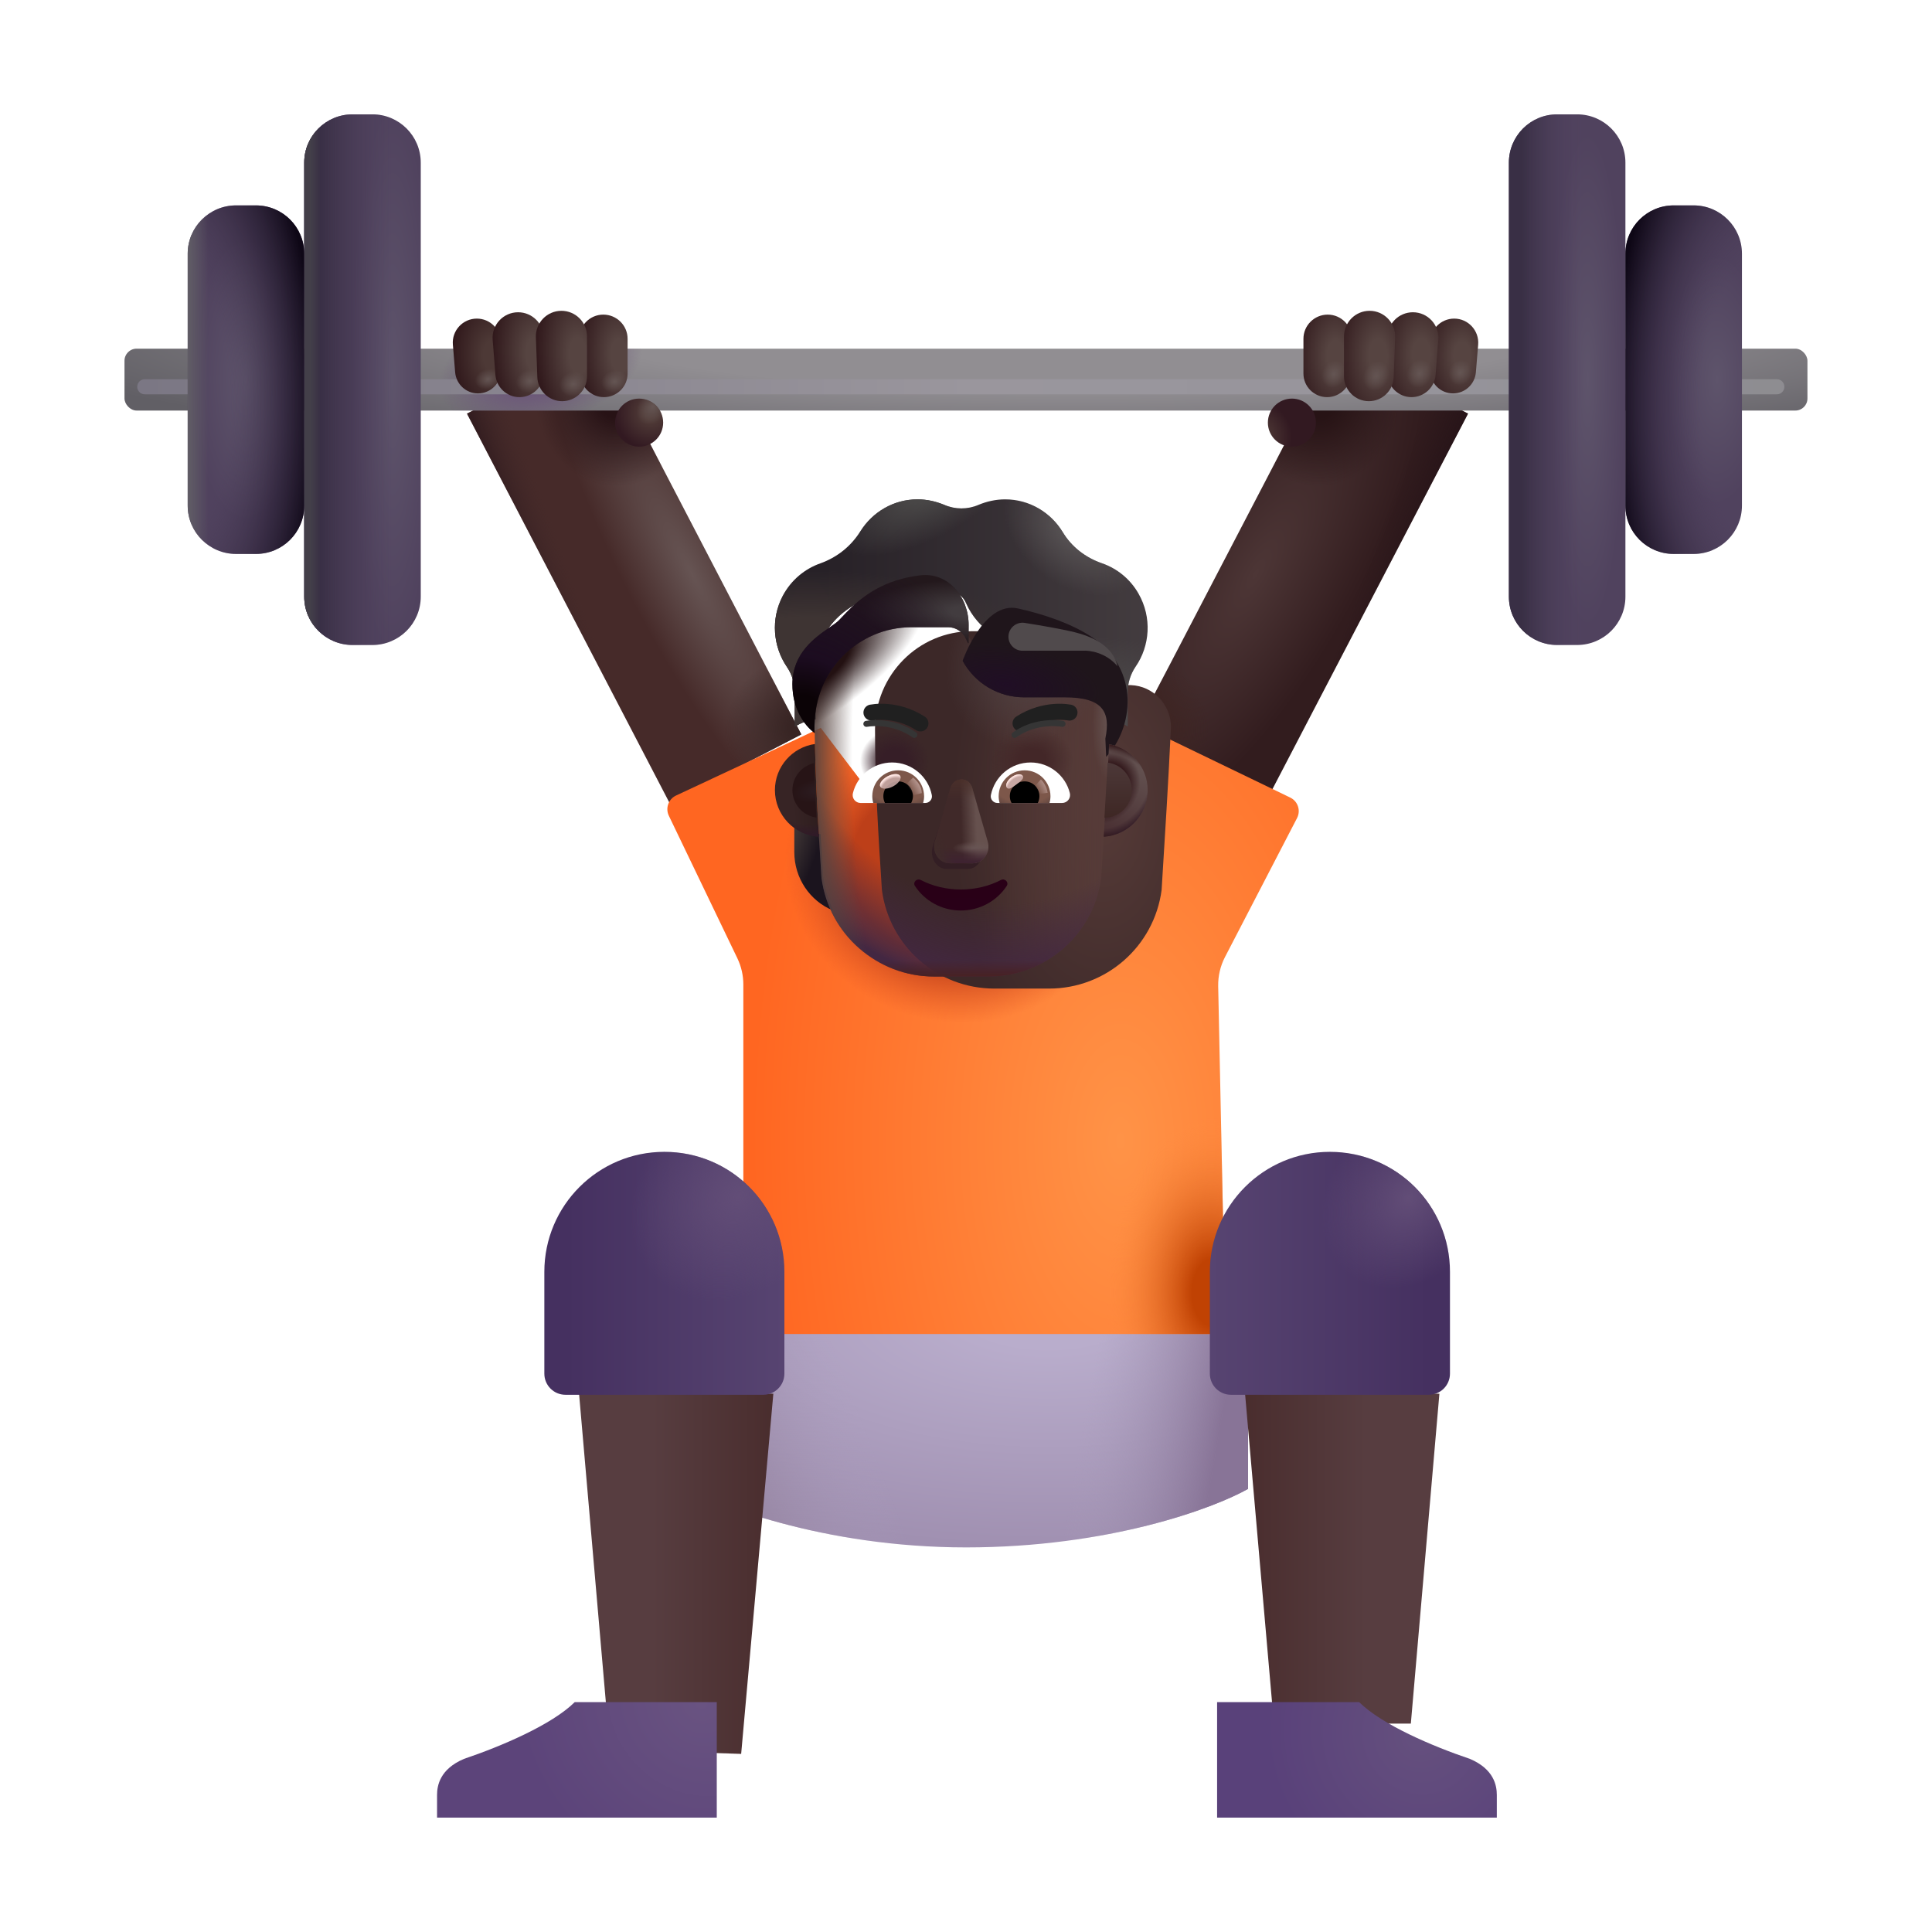 <svg viewBox="0 0 32 32" fill="none" xmlns="http://www.w3.org/2000/svg"><rect x="7.735" y="6.851" width="2.46" height="7.269" transform="rotate(-27.486 7.735 6.851)" fill="url(#paint0_radial_3987_23308)" /><rect x="7.735" y="6.851" width="2.46" height="7.269" transform="rotate(-27.486 7.735 6.851)" fill="url(#paint1_linear_3987_23308)" /><rect x="7.735" y="6.851" width="2.46" height="7.269" transform="rotate(-27.486 7.735 6.851)" fill="url(#paint2_radial_3987_23308)" /><rect x="7.735" y="6.851" width="2.46" height="7.269" transform="rotate(-27.486 7.735 6.851)" fill="url(#paint3_radial_3987_23308)" /><rect width="2.46" height="7.269" transform="matrix(-0.887 -0.462 -0.462 0.887 24.315 6.851)" fill="url(#paint4_radial_3987_23308)" /><rect width="2.46" height="7.269" transform="matrix(-0.887 -0.462 -0.462 0.887 24.315 6.851)" fill="url(#paint5_linear_3987_23308)" /><rect width="2.46" height="7.269" transform="matrix(-0.887 -0.462 -0.462 0.887 24.315 6.851)" fill="url(#paint6_radial_3987_23308)" /><rect width="2.46" height="7.269" transform="matrix(-0.887 -0.462 -0.462 0.887 24.315 6.851)" fill="url(#paint7_radial_3987_23308)" /><g filter="url(#filter0_i_3987_23308)"><path d="M16 25.93C13.637 25.93 11.797 25.211 11.172 24.852V21.945H20.672V24.961C20.099 25.284 18.363 25.93 16 25.93Z" fill="url(#paint8_radial_3987_23308)" /><path d="M16 25.93C13.637 25.93 11.797 25.211 11.172 24.852V21.945H20.672V24.961C20.099 25.284 18.363 25.93 16 25.93Z" fill="url(#paint9_linear_3987_23308)" /><path d="M16 25.93C13.637 25.93 11.797 25.211 11.172 24.852V21.945H20.672V24.961C20.099 25.284 18.363 25.93 16 25.93Z" fill="url(#paint10_linear_3987_23308)" /><path d="M16 25.93C13.637 25.93 11.797 25.211 11.172 24.852V21.945H20.672V24.961C20.099 25.284 18.363 25.93 16 25.93Z" fill="url(#paint11_radial_3987_23308)" /></g><g filter="url(#filter1_i_3987_23308)"><rect x="2.062" y="5.975" width="27.875" height="1.025" rx="0.2" fill="url(#paint12_radial_3987_23308)" /><rect x="2.062" y="5.975" width="27.875" height="1.025" rx="0.2" fill="url(#paint13_radial_3987_23308)" /></g><g filter="url(#filter2_f_3987_23308)"><path d="M2.398 6.406H29.43" stroke="url(#paint14_linear_3987_23308)" stroke-width="0.25" stroke-linecap="round" /></g><path d="M7.501 5.709C7.481 5.477 7.665 5.277 7.898 5.277C8.118 5.277 8.297 5.456 8.297 5.676V6.136C8.297 6.346 8.127 6.516 7.917 6.516C7.72 6.516 7.556 6.364 7.539 6.168L7.501 5.709Z" fill="url(#paint15_radial_3987_23308)" /><path d="M7.501 5.709C7.481 5.477 7.665 5.277 7.898 5.277C8.118 5.277 8.297 5.456 8.297 5.676V6.136C8.297 6.346 8.127 6.516 7.917 6.516C7.72 6.516 7.556 6.364 7.539 6.168L7.501 5.709Z" fill="url(#paint16_radial_3987_23308)" /><path d="M8.16 5.627C8.141 5.382 8.335 5.172 8.582 5.172C8.815 5.172 9.004 5.361 9.004 5.594V6.178C9.004 6.399 8.825 6.578 8.604 6.578C8.396 6.578 8.222 6.417 8.206 6.209L8.16 5.627Z" fill="url(#paint17_radial_3987_23308)" /><path d="M8.16 5.627C8.141 5.382 8.335 5.172 8.582 5.172C8.815 5.172 9.004 5.361 9.004 5.594V6.178C9.004 6.399 8.825 6.578 8.604 6.578C8.396 6.578 8.222 6.417 8.206 6.209L8.16 5.627Z" fill="url(#paint18_radial_3987_23308)" /><path d="M9.592 5.626C9.585 5.399 9.766 5.211 9.993 5.211C10.215 5.211 10.395 5.391 10.395 5.612V6.187C10.395 6.403 10.219 6.578 10.003 6.578C9.792 6.578 9.619 6.411 9.612 6.2L9.592 5.626Z" fill="url(#paint19_radial_3987_23308)" /><path d="M9.592 5.626C9.585 5.399 9.766 5.211 9.993 5.211C10.215 5.211 10.395 5.391 10.395 5.612V6.187C10.395 6.403 10.219 6.578 10.003 6.578C9.792 6.578 9.619 6.411 9.612 6.2L9.592 5.626Z" fill="url(#paint20_radial_3987_23308)" /><path d="M8.876 5.588C8.867 5.348 9.059 5.148 9.299 5.148C9.533 5.148 9.723 5.338 9.723 5.572V6.233C9.723 6.46 9.538 6.645 9.311 6.645C9.09 6.645 8.908 6.469 8.9 6.248L8.876 5.588Z" fill="url(#paint21_radial_3987_23308)" /><path d="M8.876 5.588C8.867 5.348 9.059 5.148 9.299 5.148C9.533 5.148 9.723 5.338 9.723 5.572V6.233C9.723 6.46 9.538 6.645 9.311 6.645C9.09 6.645 8.908 6.469 8.9 6.248L8.876 5.588Z" fill="url(#paint22_radial_3987_23308)" /><circle cx="10.586" cy="7" r="0.398" fill="url(#paint23_radial_3987_23308)" /><circle cx="10.586" cy="7" r="0.398" fill="url(#paint24_radial_3987_23308)" /><path d="M24.483 5.709C24.502 5.477 24.319 5.277 24.086 5.277C23.866 5.277 23.687 5.456 23.687 5.676V6.136C23.687 6.346 23.857 6.516 24.067 6.516C24.264 6.516 24.428 6.364 24.445 6.168L24.483 5.709Z" fill="url(#paint25_radial_3987_23308)" /><path d="M24.483 5.709C24.502 5.477 24.319 5.277 24.086 5.277C23.866 5.277 23.687 5.456 23.687 5.676V6.136C23.687 6.346 23.857 6.516 24.067 6.516C24.264 6.516 24.428 6.364 24.445 6.168L24.483 5.709Z" fill="url(#paint26_radial_3987_23308)" /><path d="M23.823 5.627C23.843 5.382 23.648 5.172 23.402 5.172C23.169 5.172 22.98 5.361 22.98 5.594V6.178C22.98 6.399 23.159 6.578 23.38 6.578C23.588 6.578 23.762 6.417 23.778 6.209L23.823 5.627Z" fill="url(#paint27_radial_3987_23308)" /><path d="M23.823 5.627C23.843 5.382 23.648 5.172 23.402 5.172C23.169 5.172 22.98 5.361 22.98 5.594V6.178C22.98 6.399 23.159 6.578 23.38 6.578C23.588 6.578 23.762 6.417 23.778 6.209L23.823 5.627Z" fill="url(#paint28_radial_3987_23308)" /><path d="M22.392 5.626C22.399 5.399 22.218 5.211 21.991 5.211C21.769 5.211 21.589 5.391 21.589 5.612V6.187C21.589 6.403 21.765 6.578 21.981 6.578C22.192 6.578 22.365 6.411 22.372 6.2L22.392 5.626Z" fill="url(#paint29_radial_3987_23308)" /><path d="M22.392 5.626C22.399 5.399 22.218 5.211 21.991 5.211C21.769 5.211 21.589 5.391 21.589 5.612V6.187C21.589 6.403 21.765 6.578 21.981 6.578C22.192 6.578 22.365 6.411 22.372 6.2L22.392 5.626Z" fill="url(#paint30_radial_3987_23308)" /><path d="M23.108 5.588C23.117 5.348 22.925 5.148 22.685 5.148C22.451 5.148 22.261 5.338 22.261 5.572V6.233C22.261 6.46 22.445 6.645 22.673 6.645C22.894 6.645 23.076 6.469 23.084 6.248L23.108 5.588Z" fill="url(#paint31_radial_3987_23308)" /><path d="M23.108 5.588C23.117 5.348 22.925 5.148 22.685 5.148C22.451 5.148 22.261 5.338 22.261 5.572V6.233C22.261 6.46 22.445 6.645 22.673 6.645C22.894 6.645 23.076 6.469 23.084 6.248L23.108 5.588Z" fill="url(#paint32_radial_3987_23308)" /><circle r="0.398" transform="matrix(-1 0 0 1 21.398 7)" fill="url(#paint33_radial_3987_23308)" /><circle r="0.398" transform="matrix(-1 0 0 1 21.398 7)" fill="url(#paint34_radial_3987_23308)" /><g filter="url(#filter3_i_3987_23308)"><path d="M10.948 13.026L13.344 11.906L15.922 15.305L18.391 11.742L21.12 13.06C21.247 13.121 21.298 13.275 21.233 13.4L20.039 15.703C19.962 15.852 19.924 16.017 19.927 16.184L20.047 21.945H12.062V16.157C12.062 16.008 12.029 15.86 11.964 15.724L10.828 13.361C10.768 13.235 10.822 13.085 10.948 13.026Z" fill="url(#paint35_radial_3987_23308)" /><path d="M10.948 13.026L13.344 11.906L15.922 15.305L18.391 11.742L21.12 13.06C21.247 13.121 21.298 13.275 21.233 13.4L20.039 15.703C19.962 15.852 19.924 16.017 19.927 16.184L20.047 21.945H12.062V16.157C12.062 16.008 12.029 15.86 11.964 15.724L10.828 13.361C10.768 13.235 10.822 13.085 10.948 13.026Z" fill="url(#paint36_radial_3987_23308)" /><path d="M10.948 13.026L13.344 11.906L15.922 15.305L18.391 11.742L21.12 13.06C21.247 13.121 21.298 13.275 21.233 13.4L20.039 15.703C19.962 15.852 19.924 16.017 19.927 16.184L20.047 21.945H12.062V16.157C12.062 16.008 12.029 15.86 11.964 15.724L10.828 13.361C10.768 13.235 10.822 13.085 10.948 13.026Z" fill="url(#paint37_radial_3987_23308)" /></g><g filter="url(#filter4_i_3987_23308)"><path d="M5.039 2.894C5.039 2.452 5.397 2.094 5.839 2.094H6.169C6.611 2.094 6.969 2.452 6.969 2.894V10.083C6.969 10.525 6.611 10.883 6.169 10.883H5.839C5.397 10.883 5.039 10.525 5.039 10.083V2.894Z" fill="url(#paint38_radial_3987_23308)" /><path d="M5.039 2.894C5.039 2.452 5.397 2.094 5.839 2.094H6.169C6.611 2.094 6.969 2.452 6.969 2.894V10.083C6.969 10.525 6.611 10.883 6.169 10.883H5.839C5.397 10.883 5.039 10.525 5.039 10.083V2.894Z" fill="url(#paint39_linear_3987_23308)" /><path d="M5.039 2.894C5.039 2.452 5.397 2.094 5.839 2.094H6.169C6.611 2.094 6.969 2.452 6.969 2.894V10.083C6.969 10.525 6.611 10.883 6.169 10.883H5.839C5.397 10.883 5.039 10.525 5.039 10.083V2.894Z" fill="url(#paint40_linear_3987_23308)" /></g><g filter="url(#filter5_i_3987_23308)"><path d="M26.922 2.894C26.922 2.452 26.564 2.094 26.122 2.094H25.792C25.35 2.094 24.992 2.452 24.992 2.894V10.083C24.992 10.525 25.35 10.883 25.792 10.883H26.122C26.564 10.883 26.922 10.525 26.922 10.083V2.894Z" fill="url(#paint41_radial_3987_23308)" /><path d="M26.922 2.894C26.922 2.452 26.564 2.094 26.122 2.094H25.792C25.35 2.094 24.992 2.452 24.992 2.894V10.083C24.992 10.525 25.35 10.883 25.792 10.883H26.122C26.564 10.883 26.922 10.525 26.922 10.083V2.894Z" fill="url(#paint42_linear_3987_23308)" /></g><g filter="url(#filter6_i_3987_23308)"><path d="M3.109 4.402C3.109 3.96 3.468 3.602 3.909 3.602H4.239C4.681 3.602 5.039 3.96 5.039 4.402V8.575C5.039 9.017 4.681 9.375 4.239 9.375H3.909C3.468 9.375 3.109 9.017 3.109 8.575V4.402Z" fill="url(#paint43_radial_3987_23308)" /><path d="M3.109 4.402C3.109 3.96 3.468 3.602 3.909 3.602H4.239C4.681 3.602 5.039 3.96 5.039 4.402V8.575C5.039 9.017 4.681 9.375 4.239 9.375H3.909C3.468 9.375 3.109 9.017 3.109 8.575V4.402Z" fill="url(#paint44_radial_3987_23308)" /><path d="M3.109 4.402C3.109 3.96 3.468 3.602 3.909 3.602H4.239C4.681 3.602 5.039 3.96 5.039 4.402V8.575C5.039 9.017 4.681 9.375 4.239 9.375H3.909C3.468 9.375 3.109 9.017 3.109 8.575V4.402Z" fill="url(#paint45_linear_3987_23308)" /></g><g filter="url(#filter7_i_3987_23308)"><path d="M28.852 4.402C28.852 3.96 28.493 3.602 28.052 3.602H27.722C27.28 3.602 26.922 3.96 26.922 4.402V8.575C26.922 9.017 27.28 9.375 27.722 9.375H28.052C28.493 9.375 28.852 9.017 28.852 8.575V4.402Z" fill="url(#paint46_radial_3987_23308)" /><path d="M28.852 4.402C28.852 3.96 28.493 3.602 28.052 3.602H27.722C27.28 3.602 26.922 3.96 26.922 4.402V8.575C26.922 9.017 27.28 9.375 27.722 9.375H28.052C28.493 9.375 28.852 9.017 28.852 8.575V4.402Z" fill="url(#paint47_radial_3987_23308)" /></g><g filter="url(#filter8_ii_3987_23308)"><path d="M9.403 28.878L8.891 22.984H12.109L11.576 28.95L9.403 28.878Z" fill="url(#paint48_linear_3987_23308)" /></g><g filter="url(#filter9_i_3987_23308)"><path d="M8.516 21.066C8.516 19.968 9.406 19.078 10.504 19.078C11.602 19.078 12.492 19.968 12.492 21.066V22.752C12.492 22.945 12.335 23.102 12.142 23.102H8.866C8.672 23.102 8.516 22.945 8.516 22.752V21.066Z" fill="url(#paint49_linear_3987_23308)" /><path d="M8.516 21.066C8.516 19.968 9.406 19.078 10.504 19.078C11.602 19.078 12.492 19.968 12.492 21.066V22.752C12.492 22.945 12.335 23.102 12.142 23.102H8.866C8.672 23.102 8.516 22.945 8.516 22.752V21.066Z" fill="url(#paint50_radial_3987_23308)" /></g><g filter="url(#filter10_i_3987_23308)"><path d="M7.039 29.53V29.906H11.672V27.992H9.32C8.938 28.369 8.105 28.723 7.484 28.933C7.086 29.102 7.039 29.375 7.039 29.53Z" fill="url(#paint51_radial_3987_23308)" /></g><g filter="url(#filter11_ii_3987_23308)"><path d="M22.668 28.448L23.141 22.984H19.922L20.4 28.448H22.668Z" fill="url(#paint52_linear_3987_23308)" /></g><g filter="url(#filter12_i_3987_23308)"><path d="M23.516 21.066C23.516 19.968 22.625 19.078 21.527 19.078C20.429 19.078 19.539 19.968 19.539 21.066V22.752C19.539 22.945 19.696 23.102 19.889 23.102H23.166C23.359 23.102 23.516 22.945 23.516 22.752V21.066Z" fill="url(#paint53_linear_3987_23308)" /><path d="M23.516 21.066C23.516 19.968 22.625 19.078 21.527 19.078C20.429 19.078 19.539 19.968 19.539 21.066V22.752C19.539 22.945 19.696 23.102 19.889 23.102H23.166C23.359 23.102 23.516 22.945 23.516 22.752V21.066Z" fill="url(#paint54_radial_3987_23308)" /></g><g filter="url(#filter13_i_3987_23308)"><path d="M24.992 29.53V29.906H20.359V27.992H22.711C23.094 28.369 23.926 28.723 24.547 28.933C24.945 29.102 24.992 29.375 24.992 29.53Z" fill="url(#paint55_radial_3987_23308)" /></g><path d="M18.253 13.814C18.414 13.809 18.565 13.755 18.687 13.666V14.113C18.687 14.541 18.432 14.923 18.044 15.081C18.126 14.907 18.182 14.718 18.21 14.515L18.253 13.814Z" fill="url(#paint56_radial_3987_23308)" /><path d="M13.59 13.814C13.429 13.809 13.279 13.755 13.156 13.666V14.113C13.156 14.541 13.412 14.923 13.799 15.081C13.718 14.907 13.662 14.718 13.633 14.515L13.59 13.814Z" fill="url(#paint57_radial_3987_23308)" /><g filter="url(#filter14_ii_3987_23308)"><path d="M13.607 14.541C13.731 15.477 14.528 16.174 15.471 16.174H16.376C17.319 16.174 18.116 15.477 18.24 14.541C18.296 13.637 18.353 12.738 18.395 11.835C18.39 11.467 18.1 11.163 17.734 11.148H17.062C16.604 11.148 16.19 10.878 16.001 10.456C15.953 10.335 15.836 10.255 15.706 10.255H15.096C14.21 10.255 13.493 10.98 13.493 11.876C13.493 12.768 13.549 13.646 13.607 14.541Z" fill="url(#paint58_radial_3987_23308)" /></g><path d="M13.607 14.541C13.731 15.477 14.528 16.174 15.471 16.174H16.376C17.319 16.174 18.116 15.477 18.24 14.541C18.296 13.637 18.353 12.738 18.395 11.835C18.39 11.467 18.1 11.163 17.734 11.148H17.062C16.604 11.148 16.19 10.878 16.001 10.456C15.953 10.335 15.836 10.255 15.706 10.255H15.096C14.21 10.255 13.493 10.98 13.493 11.876C13.493 12.768 13.549 13.646 13.607 14.541Z" fill="url(#paint59_linear_3987_23308)" /><path d="M13.607 14.541C13.731 15.477 14.528 16.174 15.471 16.174H16.376C17.319 16.174 18.116 15.477 18.24 14.541C18.296 13.637 18.353 12.738 18.395 11.835C18.39 11.467 18.1 11.163 17.734 11.148H17.062C16.604 11.148 16.19 10.878 16.001 10.456C15.953 10.335 15.836 10.255 15.706 10.255H15.096C14.21 10.255 13.493 10.98 13.493 11.876C13.493 12.768 13.549 13.646 13.607 14.541Z" fill="url(#paint60_radial_3987_23308)" /><path d="M13.607 14.541C13.731 15.477 14.528 16.174 15.471 16.174H16.376C17.319 16.174 18.116 15.477 18.24 14.541C18.296 13.637 18.353 12.738 18.395 11.835C18.39 11.467 18.1 11.163 17.734 11.148H17.062C16.604 11.148 16.19 10.878 16.001 10.456C15.953 10.335 15.836 10.255 15.706 10.255H15.096C14.21 10.255 13.493 10.98 13.493 11.876C13.493 12.768 13.549 13.646 13.607 14.541Z" fill="url(#paint61_radial_3987_23308)" /><path d="M13.607 14.541C13.731 15.477 14.528 16.174 15.471 16.174H16.376C17.319 16.174 18.116 15.477 18.24 14.541C18.296 13.637 18.353 12.738 18.395 11.835C18.39 11.467 18.1 11.163 17.734 11.148H17.062C16.604 11.148 16.19 10.878 16.001 10.456C15.953 10.335 15.836 10.255 15.706 10.255H15.096C14.21 10.255 13.493 10.98 13.493 11.876C13.493 12.768 13.549 13.646 13.607 14.541Z" fill="url(#paint62_radial_3987_23308)" /><path d="M13.607 14.541C13.731 15.477 14.528 16.174 15.471 16.174H16.376C17.319 16.174 18.116 15.477 18.24 14.541C18.296 13.637 18.353 12.738 18.395 11.835C18.39 11.467 18.1 11.163 17.734 11.148H17.062C16.604 11.148 16.19 10.878 16.001 10.456C15.953 10.335 15.836 10.255 15.706 10.255H15.096C14.21 10.255 13.493 10.98 13.493 11.876C13.493 12.768 13.549 13.646 13.607 14.541Z" fill="url(#paint63_radial_3987_23308)" /><path d="M13.607 14.541C13.731 15.477 14.528 16.174 15.471 16.174H16.376C17.319 16.174 18.116 15.477 18.24 14.541C18.296 13.637 18.353 12.738 18.395 11.835C18.39 11.467 18.1 11.163 17.734 11.148H17.062C16.604 11.148 16.19 10.878 16.001 10.456C15.953 10.335 15.836 10.255 15.706 10.255H15.096C14.21 10.255 13.493 10.98 13.493 11.876C13.493 12.768 13.549 13.646 13.607 14.541Z" fill="url(#paint64_radial_3987_23308)" /><path d="M13.607 14.541C13.731 15.477 14.528 16.174 15.471 16.174H16.376C17.319 16.174 18.116 15.477 18.24 14.541C18.296 13.637 18.353 12.738 18.395 11.835C18.39 11.467 18.1 11.163 17.734 11.148H17.062C16.604 11.148 16.19 10.878 16.001 10.456C15.953 10.335 15.836 10.255 15.706 10.255H15.096C14.21 10.255 13.493 10.98 13.493 11.876C13.493 12.768 13.549 13.646 13.607 14.541Z" fill="url(#paint65_radial_3987_23308)" /><path d="M13.607 14.541C13.731 15.477 14.528 16.174 15.471 16.174H16.376C17.319 16.174 18.116 15.477 18.24 14.541C18.296 13.637 18.353 12.738 18.395 11.835C18.39 11.467 18.1 11.163 17.734 11.148H17.062C16.604 11.148 16.19 10.878 16.001 10.456C15.953 10.335 15.836 10.255 15.706 10.255H15.096C14.21 10.255 13.493 10.98 13.493 11.876C13.493 12.768 13.549 13.646 13.607 14.541Z" fill="url(#paint66_radial_3987_23308)" /><path d="M13.607 14.541C13.731 15.477 14.528 16.174 15.471 16.174H16.376C17.319 16.174 18.116 15.477 18.24 14.541C18.296 13.637 18.353 12.738 18.395 11.835C18.39 11.467 18.1 11.163 17.734 11.148H17.062C16.604 11.148 16.19 10.878 16.001 10.456C15.953 10.335 15.836 10.255 15.706 10.255H15.096C14.21 10.255 13.493 10.98 13.493 11.876C13.493 12.768 13.549 13.646 13.607 14.541Z" fill="url(#paint67_linear_3987_23308)" /><g filter="url(#filter15_f_3987_23308)"><path d="M15.729 13.149L15.446 14.03C15.398 14.212 15.514 14.393 15.678 14.393H16.029C16.194 14.393 16.31 14.209 16.262 14.03L16.024 13.149C15.973 12.954 15.783 12.954 15.729 13.149Z" fill="#331E24" /></g><g filter="url(#filter16_f_3987_23308)"><path d="M15.739 13.055L15.484 13.937C15.432 14.118 15.556 14.299 15.733 14.299H16.11C16.287 14.299 16.412 14.115 16.36 13.937L16.105 13.055C16.051 12.86 15.796 12.86 15.739 13.055Z" fill="#402929" /><path d="M15.739 13.055L15.484 13.937C15.432 14.118 15.556 14.299 15.733 14.299H16.11C16.287 14.299 16.412 14.115 16.36 13.937L16.105 13.055C16.051 12.86 15.796 12.86 15.739 13.055Z" fill="url(#paint68_linear_3987_23308)" /><path d="M15.739 13.055L15.484 13.937C15.432 14.118 15.556 14.299 15.733 14.299H16.11C16.287 14.299 16.412 14.115 16.36 13.937L16.105 13.055C16.051 12.86 15.796 12.86 15.739 13.055Z" fill="url(#paint69_radial_3987_23308)" /><path d="M15.739 13.055L15.484 13.937C15.432 14.118 15.556 14.299 15.733 14.299H16.11C16.287 14.299 16.412 14.115 16.36 13.937L16.105 13.055C16.051 12.86 15.796 12.86 15.739 13.055Z" fill="url(#paint70_linear_3987_23308)" /><path d="M15.739 13.055L15.484 13.937C15.432 14.118 15.556 14.299 15.733 14.299H16.11C16.287 14.299 16.412 14.115 16.36 13.937L16.105 13.055C16.051 12.86 15.796 12.86 15.739 13.055Z" fill="url(#paint71_radial_3987_23308)" /><path d="M15.739 13.055L15.484 13.937C15.432 14.118 15.556 14.299 15.733 14.299H16.11C16.287 14.299 16.412 14.115 16.36 13.937L16.105 13.055C16.051 12.86 15.796 12.86 15.739 13.055Z" fill="url(#paint72_linear_3987_23308)" /></g><path d="M15.914 14.733C15.671 14.733 15.442 14.675 15.25 14.575C15.184 14.542 15.113 14.616 15.155 14.675C15.315 14.919 15.595 15.081 15.914 15.081C16.233 15.081 16.513 14.919 16.674 14.675C16.715 14.613 16.644 14.542 16.579 14.575C16.386 14.675 16.16 14.733 15.914 14.733Z" fill="url(#paint73_radial_3987_23308)" /><g filter="url(#filter17_ii_3987_23308)"><path d="M18.25 10.029C18.497 10.114 18.718 10.286 18.858 10.533C19.082 10.926 19.049 11.397 18.807 11.745C18.724 11.868 18.678 12.015 18.678 12.164V12.734C18.588 12.671 18.47 12.625 18.358 12.605L18.395 11.835C18.39 11.467 18.1 11.401 17.734 11.385H17.062C16.604 11.385 16.19 11.115 16.002 10.693C15.953 10.572 15.836 10.492 15.707 10.492H15.096C14.211 10.492 13.493 10.98 13.493 11.876L13.508 12.613C13.386 12.631 13.259 12.672 13.163 12.739V12.164C13.163 12.015 13.117 11.868 13.033 11.745C12.804 11.408 12.763 10.955 12.964 10.571C13.104 10.306 13.331 10.121 13.587 10.031C13.862 9.933 14.096 9.748 14.251 9.499C14.45 9.182 14.798 8.971 15.198 8.971C15.353 8.971 15.5 9.005 15.638 9.061C15.821 9.141 16.027 9.141 16.21 9.061C16.345 9.005 16.492 8.971 16.648 8.971C17.052 8.971 17.406 9.19 17.602 9.514C17.749 9.759 17.981 9.936 18.25 10.029Z" fill="url(#paint74_linear_3987_23308)" /><path d="M18.25 10.029C18.497 10.114 18.718 10.286 18.858 10.533C19.082 10.926 19.049 11.397 18.807 11.745C18.724 11.868 18.678 12.015 18.678 12.164V12.734C18.588 12.671 18.47 12.625 18.358 12.605L18.395 11.835C18.39 11.467 18.1 11.401 17.734 11.385H17.062C16.604 11.385 16.19 11.115 16.002 10.693C15.953 10.572 15.836 10.492 15.707 10.492H15.096C14.211 10.492 13.493 10.98 13.493 11.876L13.508 12.613C13.386 12.631 13.259 12.672 13.163 12.739V12.164C13.163 12.015 13.117 11.868 13.033 11.745C12.804 11.408 12.763 10.955 12.964 10.571C13.104 10.306 13.331 10.121 13.587 10.031C13.862 9.933 14.096 9.748 14.251 9.499C14.45 9.182 14.798 8.971 15.198 8.971C15.353 8.971 15.5 9.005 15.638 9.061C15.821 9.141 16.027 9.141 16.21 9.061C16.345 9.005 16.492 8.971 16.648 8.971C17.052 8.971 17.406 9.19 17.602 9.514C17.749 9.759 17.981 9.936 18.25 10.029Z" fill="url(#paint75_radial_3987_23308)" /><path d="M18.25 10.029C18.497 10.114 18.718 10.286 18.858 10.533C19.082 10.926 19.049 11.397 18.807 11.745C18.724 11.868 18.678 12.015 18.678 12.164V12.734C18.588 12.671 18.47 12.625 18.358 12.605L18.395 11.835C18.39 11.467 18.1 11.401 17.734 11.385H17.062C16.604 11.385 16.19 11.115 16.002 10.693C15.953 10.572 15.836 10.492 15.707 10.492H15.096C14.211 10.492 13.493 10.98 13.493 11.876L13.508 12.613C13.386 12.631 13.259 12.672 13.163 12.739V12.164C13.163 12.015 13.117 11.868 13.033 11.745C12.804 11.408 12.763 10.955 12.964 10.571C13.104 10.306 13.331 10.121 13.587 10.031C13.862 9.933 14.096 9.748 14.251 9.499C14.45 9.182 14.798 8.971 15.198 8.971C15.353 8.971 15.5 9.005 15.638 9.061C15.821 9.141 16.027 9.141 16.21 9.061C16.345 9.005 16.492 8.971 16.648 8.971C17.052 8.971 17.406 9.19 17.602 9.514C17.749 9.759 17.981 9.936 18.25 10.029Z" fill="url(#paint76_radial_3987_23308)" /><path d="M18.25 10.029C18.497 10.114 18.718 10.286 18.858 10.533C19.082 10.926 19.049 11.397 18.807 11.745C18.724 11.868 18.678 12.015 18.678 12.164V12.734C18.588 12.671 18.47 12.625 18.358 12.605L18.395 11.835C18.39 11.467 18.1 11.401 17.734 11.385H17.062C16.604 11.385 16.19 11.115 16.002 10.693C15.953 10.572 15.836 10.492 15.707 10.492H15.096C14.211 10.492 13.493 10.98 13.493 11.876L13.508 12.613C13.386 12.631 13.259 12.672 13.163 12.739V12.164C13.163 12.015 13.117 11.868 13.033 11.745C12.804 11.408 12.763 10.955 12.964 10.571C13.104 10.306 13.331 10.121 13.587 10.031C13.862 9.933 14.096 9.748 14.251 9.499C14.45 9.182 14.798 8.971 15.198 8.971C15.353 8.971 15.5 9.005 15.638 9.061C15.821 9.141 16.027 9.141 16.21 9.061C16.345 9.005 16.492 8.971 16.648 8.971C17.052 8.971 17.406 9.19 17.602 9.514C17.749 9.759 17.981 9.936 18.25 10.029Z" fill="url(#paint77_radial_3987_23308)" /><path d="M18.25 10.029C18.497 10.114 18.718 10.286 18.858 10.533C19.082 10.926 19.049 11.397 18.807 11.745C18.724 11.868 18.678 12.015 18.678 12.164V12.734C18.588 12.671 18.47 12.625 18.358 12.605L18.395 11.835C18.39 11.467 18.1 11.401 17.734 11.385H17.062C16.604 11.385 16.19 11.115 16.002 10.693C15.953 10.572 15.836 10.492 15.707 10.492H15.096C14.211 10.492 13.493 10.98 13.493 11.876L13.508 12.613C13.386 12.631 13.259 12.672 13.163 12.739V12.164C13.163 12.015 13.117 11.868 13.033 11.745C12.804 11.408 12.763 10.955 12.964 10.571C13.104 10.306 13.331 10.121 13.587 10.031C13.862 9.933 14.096 9.748 14.251 9.499C14.45 9.182 14.798 8.971 15.198 8.971C15.353 8.971 15.5 9.005 15.638 9.061C15.821 9.141 16.027 9.141 16.21 9.061C16.345 9.005 16.492 8.971 16.648 8.971C17.052 8.971 17.406 9.19 17.602 9.514C17.749 9.759 17.981 9.936 18.25 10.029Z" fill="url(#paint78_radial_3987_23308)" /></g><g filter="url(#filter18_f_3987_23308)"><path d="M16.033 10.656C16.022 10.634 16.012 10.612 16.002 10.59C15.953 10.469 15.836 10.389 15.707 10.389H15.096C14.211 10.389 13.493 11.115 13.493 12.01V12.142C13.33 12.018 13.125 11.756 13.125 11.332C13.125 10.818 13.5 10.559 13.739 10.393C13.807 10.346 13.864 10.307 13.898 10.271C13.913 10.256 13.928 10.239 13.946 10.221C14.113 10.043 14.412 9.726 14.934 9.588C15.035 9.561 15.136 9.542 15.236 9.53C15.705 9.47 16.044 9.886 16.044 10.359V10.649L16.033 10.656Z" fill="#23181C" /><path d="M16.033 10.656C16.022 10.634 16.012 10.612 16.002 10.59C15.953 10.469 15.836 10.389 15.707 10.389H15.096C14.211 10.389 13.493 11.115 13.493 12.01V12.142C13.33 12.018 13.125 11.756 13.125 11.332C13.125 10.818 13.5 10.559 13.739 10.393C13.807 10.346 13.864 10.307 13.898 10.271C13.913 10.256 13.928 10.239 13.946 10.221C14.113 10.043 14.412 9.726 14.934 9.588C15.035 9.561 15.136 9.542 15.236 9.53C15.705 9.47 16.044 9.886 16.044 10.359V10.649L16.033 10.656Z" fill="url(#paint79_radial_3987_23308)" /><path d="M16.033 10.656C16.022 10.634 16.012 10.612 16.002 10.59C15.953 10.469 15.836 10.389 15.707 10.389H15.096C14.211 10.389 13.493 11.115 13.493 12.01V12.142C13.33 12.018 13.125 11.756 13.125 11.332C13.125 10.818 13.5 10.559 13.739 10.393C13.807 10.346 13.864 10.307 13.898 10.271C13.913 10.256 13.928 10.239 13.946 10.221C14.113 10.043 14.412 9.726 14.934 9.588C15.035 9.561 15.136 9.542 15.236 9.53C15.705 9.47 16.044 9.886 16.044 10.359V10.649L16.033 10.656Z" fill="url(#paint80_radial_3987_23308)" /></g><g filter="url(#filter19_if_3987_23308)"><path d="M18.422 12.336L18.408 12.034C18.499 11.588 18.366 11.35 17.734 11.35H17.062C16.636 11.35 16.247 11.117 16.044 10.746V10.746C16.044 10.746 16.389 9.749 16.962 9.878C17.381 9.972 17.829 10.12 18.172 10.344C19.009 10.89 18.862 11.873 18.422 12.336Z" fill="#1F151B" /><path d="M18.422 12.336L18.408 12.034C18.499 11.588 18.366 11.35 17.734 11.35H17.062C16.636 11.35 16.247 11.117 16.044 10.746V10.746C16.044 10.746 16.389 9.749 16.962 9.878C17.381 9.972 17.829 10.12 18.172 10.344C19.009 10.89 18.862 11.873 18.422 12.336Z" fill="url(#paint81_radial_3987_23308)" /></g><path d="M17.07 12.629C17.383 12.629 17.648 12.845 17.72 13.136C17.741 13.22 17.677 13.3 17.591 13.3H16.521C16.453 13.3 16.399 13.238 16.412 13.169C16.473 12.862 16.743 12.629 17.07 12.629Z" fill="white" /><path d="M16.971 12.759C17.208 12.759 17.399 12.951 17.399 13.187C17.399 13.226 17.393 13.265 17.383 13.3H16.556C16.547 13.263 16.541 13.226 16.541 13.187C16.541 12.951 16.733 12.759 16.971 12.759Z" fill="url(#paint82_radial_3987_23308)" /><path d="M16.726 13.187C16.726 13.051 16.834 12.942 16.971 12.942C17.107 12.942 17.216 13.051 17.216 13.187C17.216 13.228 17.206 13.267 17.189 13.3H16.755C16.735 13.267 16.726 13.228 16.726 13.187Z" fill="black" /><g filter="url(#filter20_f_3987_23308)"><path d="M16.939 12.849C16.97 12.89 16.906 12.94 16.834 12.994C16.761 13.048 16.707 13.086 16.677 13.046C16.646 13.005 16.68 12.928 16.753 12.874C16.825 12.819 16.909 12.809 16.939 12.849Z" fill="#C7A7A3" /><path d="M16.939 12.849C16.97 12.89 16.906 12.94 16.834 12.994C16.761 13.048 16.707 13.086 16.677 13.046C16.646 13.005 16.68 12.928 16.753 12.874C16.825 12.819 16.909 12.809 16.939 12.849Z" fill="url(#paint83_radial_3987_23308)" /></g><g filter="url(#filter21_f_3987_23308)"><path d="M17.352 13.131C17.336 13.02 17.271 12.937 17.241 12.909L17.116 13.046L17.173 13.155L17.352 13.131Z" fill="url(#paint84_linear_3987_23308)" /></g><path d="M14.776 12.629C14.463 12.629 14.198 12.845 14.127 13.136C14.105 13.22 14.169 13.3 14.255 13.3H15.325C15.393 13.3 15.448 13.238 15.434 13.169C15.374 12.862 15.101 12.629 14.776 12.629Z" fill="white" /><path d="M14.876 12.759C14.638 12.759 14.448 12.951 14.448 13.187C14.448 13.226 14.454 13.265 14.463 13.3H15.29C15.3 13.263 15.306 13.226 15.306 13.187C15.304 12.951 15.113 12.759 14.876 12.759Z" fill="url(#paint85_radial_3987_23308)" /><path d="M15.121 13.187C15.121 13.051 15.012 12.942 14.876 12.942C14.74 12.942 14.631 13.051 14.631 13.187C14.631 13.228 14.64 13.267 14.658 13.3H15.092C15.109 13.267 15.121 13.228 15.121 13.187Z" fill="black" /><g filter="url(#filter22_f_3987_23308)"><path d="M15.267 13.137C15.267 12.998 15.154 12.906 15.124 12.878L14.986 13.012L15.071 13.185L15.267 13.137Z" fill="url(#paint86_linear_3987_23308)" /></g><g filter="url(#filter23_f_3987_23308)"><ellipse cx="14.746" cy="12.942" rx="0.187" ry="0.095" transform="rotate(-27.914 14.746 12.942)" fill="#C7A7A3" fill-opacity="0.9" /><ellipse cx="14.746" cy="12.942" rx="0.187" ry="0.095" transform="rotate(-27.914 14.746 12.942)" fill="url(#paint87_radial_3987_23308)" /></g><path d="M18.282 13.858C18.314 13.348 18.344 12.838 18.371 12.327C18.733 12.391 19.009 12.707 19.009 13.088C19.009 13.498 18.687 13.834 18.282 13.858Z" fill="url(#paint88_linear_3987_23308)" /><path d="M18.282 13.858C18.314 13.348 18.344 12.838 18.371 12.327C18.733 12.391 19.009 12.707 19.009 13.088C19.009 13.498 18.687 13.834 18.282 13.858Z" fill="url(#paint89_radial_3987_23308)" /><path d="M18.282 13.858C18.314 13.348 18.344 12.838 18.371 12.327C18.733 12.391 19.009 12.707 19.009 13.088C19.009 13.498 18.687 13.834 18.282 13.858Z" fill="url(#paint90_radial_3987_23308)" /><path d="M18.282 13.858C18.314 13.348 18.344 12.838 18.371 12.327C18.733 12.391 19.009 12.707 19.009 13.088C19.009 13.498 18.687 13.834 18.282 13.858Z" fill="url(#paint91_radial_3987_23308)" /><path d="M13.498 12.323C13.123 12.376 12.835 12.698 12.835 13.087C12.835 13.499 13.158 13.836 13.564 13.858C13.533 13.345 13.508 12.836 13.498 12.323Z" fill="url(#paint92_linear_3987_23308)" /><path d="M13.498 12.323C13.123 12.376 12.835 12.698 12.835 13.087C12.835 13.499 13.158 13.836 13.564 13.858C13.533 13.345 13.508 12.836 13.498 12.323Z" fill="url(#paint93_radial_3987_23308)" /><g filter="url(#filter24_f_3987_23308)"><path d="M13.483 12.64C13.278 12.686 13.125 12.868 13.125 13.087C13.125 13.319 13.298 13.512 13.523 13.541C13.506 13.241 13.492 12.941 13.483 12.64Z" fill="url(#paint94_radial_3987_23308)" /></g><g filter="url(#filter25_f_3987_23308)"><path d="M18.293 13.544C18.311 13.239 18.329 12.935 18.346 12.631C18.572 12.659 18.747 12.852 18.747 13.086C18.747 13.337 18.544 13.542 18.293 13.544Z" fill="url(#paint95_linear_3987_23308)" /></g><g filter="url(#filter26_f_3987_23308)"><path d="M17.933 10.778L16.935 10.778C16.807 10.778 16.703 10.674 16.703 10.546C16.703 10.404 16.831 10.295 16.972 10.317C17.23 10.358 17.574 10.416 17.805 10.473C18.325 10.602 18.469 10.855 18.509 11.036C18.323 10.809 18.047 10.769 17.933 10.778Z" fill="#504A4C" /></g><g filter="url(#filter27_i_3987_23308)"><path d="M14.392 11.861C14.442 11.856 14.513 11.854 14.597 11.86C14.765 11.873 14.99 11.923 15.218 12.07C15.279 12.11 15.297 12.193 15.257 12.254C15.217 12.316 15.135 12.334 15.073 12.294C14.891 12.176 14.711 12.136 14.576 12.126C14.509 12.12 14.453 12.122 14.415 12.126C14.396 12.127 14.382 12.129 14.373 12.131L14.363 12.132L14.361 12.133C14.29 12.147 14.22 12.102 14.204 12.03C14.189 11.958 14.235 11.887 14.307 11.872L14.392 11.861Z" fill="#202020" /></g><g filter="url(#filter28_i_3987_23308)"><path d="M17.557 11.861C17.506 11.856 17.436 11.854 17.352 11.86C17.184 11.873 16.958 11.923 16.731 12.07C16.669 12.11 16.652 12.193 16.692 12.254C16.732 12.316 16.814 12.334 16.876 12.294C17.058 12.176 17.238 12.136 17.373 12.126C17.44 12.12 17.496 12.122 17.534 12.126C17.552 12.127 17.567 12.129 17.576 12.131L17.586 12.132L17.587 12.133C17.659 12.147 17.729 12.102 17.744 12.03C17.76 11.958 17.714 11.887 17.642 11.872L17.557 11.861Z" fill="#202020" /></g><g filter="url(#filter29_f_3987_23308)"><path d="M14.35 11.989C14.499 11.964 14.843 11.958 15.143 12.172" stroke="#353535" stroke-width="0.1" stroke-linecap="round" /></g><g filter="url(#filter30_f_3987_23308)"><path d="M17.599 11.989C17.45 11.964 17.105 11.958 16.805 12.172" stroke="#353535" stroke-width="0.1" stroke-linecap="round" /></g><defs><filter id="filter0_i_3987_23308" x="11.172" y="21.645" width="9.5" height="4.284" filterUnits="userSpaceOnUse" color-interpolation-filters="sRGB"><feFlood flood-opacity="0" result="BackgroundImageFix" /><feBlend mode="normal" in="SourceGraphic" in2="BackgroundImageFix" result="shape" /><feColorMatrix in="SourceAlpha" type="matrix" values="0 0 0 0 0 0 0 0 0 0 0 0 0 0 0 0 0 0 127 0" result="hardAlpha" /><feOffset dy="-0.3" /><feGaussianBlur stdDeviation="0.3" /><feComposite in2="hardAlpha" operator="arithmetic" k2="-1" k3="1" /><feColorMatrix type="matrix" values="0 0 0 0 0.541 0 0 0 0 0.42 0 0 0 0 0.733 0 0 0 1 0" /><feBlend mode="normal" in2="shape" result="effect1_innerShadow_3987_23308" /></filter><filter id="filter1_i_3987_23308" x="2.062" y="5.775" width="27.875" height="1.225" filterUnits="userSpaceOnUse" color-interpolation-filters="sRGB"><feFlood flood-opacity="0" result="BackgroundImageFix" /><feBlend mode="normal" in="SourceGraphic" in2="BackgroundImageFix" result="shape" /><feColorMatrix in="SourceAlpha" type="matrix" values="0 0 0 0 0 0 0 0 0 0 0 0 0 0 0 0 0 0 127 0" result="hardAlpha" /><feOffset dy="-0.2" /><feGaussianBlur stdDeviation="0.15" /><feComposite in2="hardAlpha" operator="arithmetic" k2="-1" k3="1" /><feColorMatrix type="matrix" values="0 0 0 0 0.404 0 0 0 0 0.341 0 0 0 0 0.525 0 0 0 1 0" /><feBlend mode="normal" in2="shape" result="effect1_innerShadow_3987_23308" /></filter><filter id="filter2_f_3987_23308" x="2.023" y="6.031" width="27.781" height="0.75" filterUnits="userSpaceOnUse" color-interpolation-filters="sRGB"><feFlood flood-opacity="0" result="BackgroundImageFix" /><feBlend mode="normal" in="SourceGraphic" in2="BackgroundImageFix" result="shape" /><feGaussianBlur stdDeviation="0.125" result="effect1_foregroundBlur_3987_23308" /></filter><filter id="filter3_i_3987_23308" x="10.803" y="11.742" width="10.708" height="10.353" filterUnits="userSpaceOnUse" color-interpolation-filters="sRGB"><feFlood flood-opacity="0" result="BackgroundImageFix" /><feBlend mode="normal" in="SourceGraphic" in2="BackgroundImageFix" result="shape" /><feColorMatrix in="SourceAlpha" type="matrix" values="0 0 0 0 0 0 0 0 0 0 0 0 0 0 0 0 0 0 127 0" result="hardAlpha" /><feOffset dx="0.25" dy="0.15" /><feGaussianBlur stdDeviation="0.5" /><feComposite in2="hardAlpha" operator="arithmetic" k2="-1" k3="1" /><feColorMatrix type="matrix" values="0 0 0 0 0.863 0 0 0 0 0.396 0 0 0 0 0.306 0 0 0 1 0" /><feBlend mode="normal" in2="shape" result="effect1_innerShadow_3987_23308" /></filter><filter id="filter4_i_3987_23308" x="5.039" y="1.894" width="1.93" height="8.989" filterUnits="userSpaceOnUse" color-interpolation-filters="sRGB"><feFlood flood-opacity="0" result="BackgroundImageFix" /><feBlend mode="normal" in="SourceGraphic" in2="BackgroundImageFix" result="shape" /><feColorMatrix in="SourceAlpha" type="matrix" values="0 0 0 0 0 0 0 0 0 0 0 0 0 0 0 0 0 0 127 0" result="hardAlpha" /><feOffset dy="-0.2" /><feGaussianBlur stdDeviation="0.2" /><feComposite in2="hardAlpha" operator="arithmetic" k2="-1" k3="1" /><feColorMatrix type="matrix" values="0 0 0 0 0.298 0 0 0 0 0.216 0 0 0 0 0.431 0 0 0 1 0" /><feBlend mode="normal" in2="shape" result="effect1_innerShadow_3987_23308" /></filter><filter id="filter5_i_3987_23308" x="24.992" y="1.894" width="1.93" height="8.989" filterUnits="userSpaceOnUse" color-interpolation-filters="sRGB"><feFlood flood-opacity="0" result="BackgroundImageFix" /><feBlend mode="normal" in="SourceGraphic" in2="BackgroundImageFix" result="shape" /><feColorMatrix in="SourceAlpha" type="matrix" values="0 0 0 0 0 0 0 0 0 0 0 0 0 0 0 0 0 0 127 0" result="hardAlpha" /><feOffset dy="-0.2" /><feGaussianBlur stdDeviation="0.2" /><feComposite in2="hardAlpha" operator="arithmetic" k2="-1" k3="1" /><feColorMatrix type="matrix" values="0 0 0 0 0.298 0 0 0 0 0.216 0 0 0 0 0.431 0 0 0 1 0" /><feBlend mode="normal" in2="shape" result="effect1_innerShadow_3987_23308" /></filter><filter id="filter6_i_3987_23308" x="3.109" y="3.402" width="1.93" height="5.973" filterUnits="userSpaceOnUse" color-interpolation-filters="sRGB"><feFlood flood-opacity="0" result="BackgroundImageFix" /><feBlend mode="normal" in="SourceGraphic" in2="BackgroundImageFix" result="shape" /><feColorMatrix in="SourceAlpha" type="matrix" values="0 0 0 0 0 0 0 0 0 0 0 0 0 0 0 0 0 0 127 0" result="hardAlpha" /><feOffset dy="-0.2" /><feGaussianBlur stdDeviation="0.2" /><feComposite in2="hardAlpha" operator="arithmetic" k2="-1" k3="1" /><feColorMatrix type="matrix" values="0 0 0 0 0.298 0 0 0 0 0.216 0 0 0 0 0.431 0 0 0 1 0" /><feBlend mode="normal" in2="shape" result="effect1_innerShadow_3987_23308" /></filter><filter id="filter7_i_3987_23308" x="26.922" y="3.402" width="1.93" height="5.973" filterUnits="userSpaceOnUse" color-interpolation-filters="sRGB"><feFlood flood-opacity="0" result="BackgroundImageFix" /><feBlend mode="normal" in="SourceGraphic" in2="BackgroundImageFix" result="shape" /><feColorMatrix in="SourceAlpha" type="matrix" values="0 0 0 0 0 0 0 0 0 0 0 0 0 0 0 0 0 0 127 0" result="hardAlpha" /><feOffset dy="-0.2" /><feGaussianBlur stdDeviation="0.2" /><feComposite in2="hardAlpha" operator="arithmetic" k2="-1" k3="1" /><feColorMatrix type="matrix" values="0 0 0 0 0.298 0 0 0 0 0.216 0 0 0 0 0.431 0 0 0 1 0" /><feBlend mode="normal" in2="shape" result="effect1_innerShadow_3987_23308" /></filter><filter id="filter8_ii_3987_23308" x="8.891" y="22.984" width="3.719" height="6.065" filterUnits="userSpaceOnUse" color-interpolation-filters="sRGB"><feFlood flood-opacity="0" result="BackgroundImageFix" /><feBlend mode="normal" in="SourceGraphic" in2="BackgroundImageFix" result="shape" /><feColorMatrix in="SourceAlpha" type="matrix" values="0 0 0 0 0 0 0 0 0 0 0 0 0 0 0 0 0 0 127 0" result="hardAlpha" /><feOffset dx="0.5" dy="0.1" /><feGaussianBlur stdDeviation="0.6" /><feComposite in2="hardAlpha" operator="arithmetic" k2="-1" k3="1" /><feColorMatrix type="matrix" values="0 0 0 0 0.263 0 0 0 0 0.165 0 0 0 0 0.169 0 0 0 1 0" /><feBlend mode="normal" in2="shape" result="effect1_innerShadow_3987_23308" /><feColorMatrix in="SourceAlpha" type="matrix" values="0 0 0 0 0 0 0 0 0 0 0 0 0 0 0 0 0 0 127 0" result="hardAlpha" /><feOffset dx="0.2" /><feGaussianBlur stdDeviation="0.2" /><feComposite in2="hardAlpha" operator="arithmetic" k2="-1" k3="1" /><feColorMatrix type="matrix" values="0 0 0 0 0.216 0 0 0 0 0.122 0 0 0 0 0.137 0 0 0 1 0" /><feBlend mode="normal" in2="effect1_innerShadow_3987_23308" result="effect2_innerShadow_3987_23308" /></filter><filter id="filter9_i_3987_23308" x="8.516" y="19.078" width="4.477" height="4.023" filterUnits="userSpaceOnUse" color-interpolation-filters="sRGB"><feFlood flood-opacity="0" result="BackgroundImageFix" /><feBlend mode="normal" in="SourceGraphic" in2="BackgroundImageFix" result="shape" /><feColorMatrix in="SourceAlpha" type="matrix" values="0 0 0 0 0 0 0 0 0 0 0 0 0 0 0 0 0 0 127 0" result="hardAlpha" /><feOffset dx="0.5" /><feGaussianBlur stdDeviation="0.5" /><feComposite in2="hardAlpha" operator="arithmetic" k2="-1" k3="1" /><feColorMatrix type="matrix" values="0 0 0 0 0.247 0 0 0 0 0.192 0 0 0 0 0.329 0 0 0 1 0" /><feBlend mode="normal" in2="shape" result="effect1_innerShadow_3987_23308" /></filter><filter id="filter10_i_3987_23308" x="7.039" y="27.992" width="4.833" height="2.114" filterUnits="userSpaceOnUse" color-interpolation-filters="sRGB"><feFlood flood-opacity="0" result="BackgroundImageFix" /><feBlend mode="normal" in="SourceGraphic" in2="BackgroundImageFix" result="shape" /><feColorMatrix in="SourceAlpha" type="matrix" values="0 0 0 0 0 0 0 0 0 0 0 0 0 0 0 0 0 0 127 0" result="hardAlpha" /><feOffset dx="0.2" dy="0.2" /><feGaussianBlur stdDeviation="0.2" /><feComposite in2="hardAlpha" operator="arithmetic" k2="-1" k3="1" /><feColorMatrix type="matrix" values="0 0 0 0 0.31 0 0 0 0 0.239 0 0 0 0 0.376 0 0 0 1 0" /><feBlend mode="normal" in2="shape" result="effect1_innerShadow_3987_23308" /></filter><filter id="filter11_ii_3987_23308" x="19.922" y="22.984" width="3.719" height="5.564" filterUnits="userSpaceOnUse" color-interpolation-filters="sRGB"><feFlood flood-opacity="0" result="BackgroundImageFix" /><feBlend mode="normal" in="SourceGraphic" in2="BackgroundImageFix" result="shape" /><feColorMatrix in="SourceAlpha" type="matrix" values="0 0 0 0 0 0 0 0 0 0 0 0 0 0 0 0 0 0 127 0" result="hardAlpha" /><feOffset dx="0.5" dy="0.1" /><feGaussianBlur stdDeviation="0.6" /><feComposite in2="hardAlpha" operator="arithmetic" k2="-1" k3="1" /><feColorMatrix type="matrix" values="0 0 0 0 0.263 0 0 0 0 0.165 0 0 0 0 0.169 0 0 0 1 0" /><feBlend mode="normal" in2="shape" result="effect1_innerShadow_3987_23308" /><feColorMatrix in="SourceAlpha" type="matrix" values="0 0 0 0 0 0 0 0 0 0 0 0 0 0 0 0 0 0 127 0" result="hardAlpha" /><feOffset dx="0.2" /><feGaussianBlur stdDeviation="0.2" /><feComposite in2="hardAlpha" operator="arithmetic" k2="-1" k3="1" /><feColorMatrix type="matrix" values="0 0 0 0 0.216 0 0 0 0 0.122 0 0 0 0 0.137 0 0 0 1 0" /><feBlend mode="normal" in2="effect1_innerShadow_3987_23308" result="effect2_innerShadow_3987_23308" /></filter><filter id="filter12_i_3987_23308" x="19.539" y="19.078" width="4.477" height="4.023" filterUnits="userSpaceOnUse" color-interpolation-filters="sRGB"><feFlood flood-opacity="0" result="BackgroundImageFix" /><feBlend mode="normal" in="SourceGraphic" in2="BackgroundImageFix" result="shape" /><feColorMatrix in="SourceAlpha" type="matrix" values="0 0 0 0 0 0 0 0 0 0 0 0 0 0 0 0 0 0 127 0" result="hardAlpha" /><feOffset dx="0.5" /><feGaussianBlur stdDeviation="0.5" /><feComposite in2="hardAlpha" operator="arithmetic" k2="-1" k3="1" /><feColorMatrix type="matrix" values="0 0 0 0 0.247 0 0 0 0 0.192 0 0 0 0 0.329 0 0 0 1 0" /><feBlend mode="normal" in2="shape" result="effect1_innerShadow_3987_23308" /></filter><filter id="filter13_i_3987_23308" x="20.159" y="27.992" width="4.833" height="2.114" filterUnits="userSpaceOnUse" color-interpolation-filters="sRGB"><feFlood flood-opacity="0" result="BackgroundImageFix" /><feBlend mode="normal" in="SourceGraphic" in2="BackgroundImageFix" result="shape" /><feColorMatrix in="SourceAlpha" type="matrix" values="0 0 0 0 0 0 0 0 0 0 0 0 0 0 0 0 0 0 127 0" result="hardAlpha" /><feOffset dx="-0.2" dy="0.2" /><feGaussianBlur stdDeviation="0.2" /><feComposite in2="hardAlpha" operator="arithmetic" k2="-1" k3="1" /><feColorMatrix type="matrix" values="0 0 0 0 0.31 0 0 0 0 0.239 0 0 0 0 0.376 0 0 0 1 0" /><feBlend mode="normal" in2="shape" result="effect1_innerShadow_3987_23308" /></filter><filter id="filter14_ii_3987_23308" x="13.493" y="10.255" width="5.902" height="6.119" filterUnits="userSpaceOnUse" color-interpolation-filters="sRGB"><feFlood flood-opacity="0" result="BackgroundImageFix" /><feBlend mode="normal" in="SourceGraphic" in2="BackgroundImageFix" result="shape" /><feColorMatrix in="SourceAlpha" type="matrix" values="0 0 0 0 0 0 0 0 0 0 0 0 0 0 0 0 0 0 127 0" result="hardAlpha" /><feOffset dx="1" /><feGaussianBlur stdDeviation="0.5" /><feComposite in2="hardAlpha" operator="arithmetic" k2="-1" k3="1" /><feColorMatrix type="matrix" values="0 0 0 0 0.333 0 0 0 0 0.271 0 0 0 0 0.259 0 0 0 1 0" /><feBlend mode="normal" in2="shape" result="effect1_innerShadow_3987_23308" /><feColorMatrix in="SourceAlpha" type="matrix" values="0 0 0 0 0 0 0 0 0 0 0 0 0 0 0 0 0 0 127 0" result="hardAlpha" /><feOffset dy="0.2" /><feGaussianBlur stdDeviation="0.375" /><feComposite in2="hardAlpha" operator="arithmetic" k2="-1" k3="1" /><feColorMatrix type="matrix" values="0 0 0 0 0.145 0 0 0 0 0.071 0 0 0 0 0.075 0 0 0 1 0" /><feBlend mode="normal" in2="effect1_innerShadow_3987_23308" result="effect2_innerShadow_3987_23308" /></filter><filter id="filter15_f_3987_23308" x="14.435" y="12.002" width="2.838" height="3.391" filterUnits="userSpaceOnUse" color-interpolation-filters="sRGB"><feFlood flood-opacity="0" result="BackgroundImageFix" /><feBlend mode="normal" in="SourceGraphic" in2="BackgroundImageFix" result="shape" /><feGaussianBlur stdDeviation="0.5" result="effect1_foregroundBlur_3987_23308" /></filter><filter id="filter16_f_3987_23308" x="15.372" y="12.808" width="1.1" height="1.591" filterUnits="userSpaceOnUse" color-interpolation-filters="sRGB"><feFlood flood-opacity="0" result="BackgroundImageFix" /><feBlend mode="normal" in="SourceGraphic" in2="BackgroundImageFix" result="shape" /><feGaussianBlur stdDeviation="0.05" result="effect1_foregroundBlur_3987_23308" /></filter><filter id="filter17_ii_3987_23308" x="12.835" y="8.471" width="6.174" height="4.268" filterUnits="userSpaceOnUse" color-interpolation-filters="sRGB"><feFlood flood-opacity="0" result="BackgroundImageFix" /><feBlend mode="normal" in="SourceGraphic" in2="BackgroundImageFix" result="shape" /><feColorMatrix in="SourceAlpha" type="matrix" values="0 0 0 0 0 0 0 0 0 0 0 0 0 0 0 0 0 0 127 0" result="hardAlpha" /><feOffset dy="-0.5" /><feGaussianBlur stdDeviation="0.625" /><feComposite in2="hardAlpha" operator="arithmetic" k2="-1" k3="1" /><feColorMatrix type="matrix" values="0 0 0 0 0.137 0 0 0 0 0.09 0 0 0 0 0.145 0 0 0 1 0" /><feBlend mode="normal" in2="shape" result="effect1_innerShadow_3987_23308" /><feColorMatrix in="SourceAlpha" type="matrix" values="0 0 0 0 0 0 0 0 0 0 0 0 0 0 0 0 0 0 127 0" result="hardAlpha" /><feOffset dy="-0.2" /><feGaussianBlur stdDeviation="0.2" /><feComposite in2="hardAlpha" operator="arithmetic" k2="-1" k3="1" /><feColorMatrix type="matrix" values="0 0 0 0 0.078 0 0 0 0 0.035 0 0 0 0 0.047 0 0 0 1 0" /><feBlend mode="normal" in2="effect1_innerShadow_3987_23308" result="effect2_innerShadow_3987_23308" /></filter><filter id="filter18_f_3987_23308" x="13.025" y="9.424" width="3.118" height="2.818" filterUnits="userSpaceOnUse" color-interpolation-filters="sRGB"><feFlood flood-opacity="0" result="BackgroundImageFix" /><feBlend mode="normal" in="SourceGraphic" in2="BackgroundImageFix" result="shape" /><feGaussianBlur stdDeviation="0.05" result="effect1_foregroundBlur_3987_23308" /></filter><filter id="filter19_if_3987_23308" x="15.893" y="9.716" width="3.033" height="2.77" filterUnits="userSpaceOnUse" color-interpolation-filters="sRGB"><feFlood flood-opacity="0" result="BackgroundImageFix" /><feBlend mode="normal" in="SourceGraphic" in2="BackgroundImageFix" result="shape" /><feColorMatrix in="SourceAlpha" type="matrix" values="0 0 0 0 0 0 0 0 0 0 0 0 0 0 0 0 0 0 127 0" result="hardAlpha" /><feOffset dx="-0.1" dy="0.2" /><feComposite in2="hardAlpha" operator="arithmetic" k2="-1" k3="1" /><feColorMatrix type="matrix" values="0 0 0 0 0.329 0 0 0 0 0.306 0 0 0 0 0.314 0 0 0 1 0" /><feBlend mode="normal" in2="shape" result="effect1_innerShadow_3987_23308" /><feGaussianBlur stdDeviation="0.075" result="effect2_foregroundBlur_3987_23308" /></filter><filter id="filter20_f_3987_23308" x="16.566" y="12.725" width="0.481" height="0.438" filterUnits="userSpaceOnUse" color-interpolation-filters="sRGB"><feFlood flood-opacity="0" result="BackgroundImageFix" /><feBlend mode="normal" in="SourceGraphic" in2="BackgroundImageFix" result="shape" /><feGaussianBlur stdDeviation="0.05" result="effect1_foregroundBlur_3987_23308" /></filter><filter id="filter21_f_3987_23308" x="16.916" y="12.709" width="0.636" height="0.646" filterUnits="userSpaceOnUse" color-interpolation-filters="sRGB"><feFlood flood-opacity="0" result="BackgroundImageFix" /><feBlend mode="normal" in="SourceGraphic" in2="BackgroundImageFix" result="shape" /><feGaussianBlur stdDeviation="0.1" result="effect1_foregroundBlur_3987_23308" /></filter><filter id="filter22_f_3987_23308" x="14.786" y="12.678" width="0.681" height="0.707" filterUnits="userSpaceOnUse" color-interpolation-filters="sRGB"><feFlood flood-opacity="0" result="BackgroundImageFix" /><feBlend mode="normal" in="SourceGraphic" in2="BackgroundImageFix" result="shape" /><feGaussianBlur stdDeviation="0.1" result="effect1_foregroundBlur_3987_23308" /></filter><filter id="filter23_f_3987_23308" x="14.476" y="12.721" width="0.542" height="0.442" filterUnits="userSpaceOnUse" color-interpolation-filters="sRGB"><feFlood flood-opacity="0" result="BackgroundImageFix" /><feBlend mode="normal" in="SourceGraphic" in2="BackgroundImageFix" result="shape" /><feGaussianBlur stdDeviation="0.05" result="effect1_foregroundBlur_3987_23308" /></filter><filter id="filter24_f_3987_23308" x="12.875" y="12.39" width="0.898" height="1.401" filterUnits="userSpaceOnUse" color-interpolation-filters="sRGB"><feFlood flood-opacity="0" result="BackgroundImageFix" /><feBlend mode="normal" in="SourceGraphic" in2="BackgroundImageFix" result="shape" /><feGaussianBlur stdDeviation="0.125" result="effect1_foregroundBlur_3987_23308" /></filter><filter id="filter25_f_3987_23308" x="17.793" y="12.131" width="1.454" height="1.913" filterUnits="userSpaceOnUse" color-interpolation-filters="sRGB"><feFlood flood-opacity="0" result="BackgroundImageFix" /><feBlend mode="normal" in="SourceGraphic" in2="BackgroundImageFix" result="shape" /><feGaussianBlur stdDeviation="0.25" result="effect1_foregroundBlur_3987_23308" /></filter><filter id="filter26_f_3987_23308" x="16.453" y="10.064" width="2.306" height="1.222" filterUnits="userSpaceOnUse" color-interpolation-filters="sRGB"><feFlood flood-opacity="0" result="BackgroundImageFix" /><feBlend mode="normal" in="SourceGraphic" in2="BackgroundImageFix" result="shape" /><feGaussianBlur stdDeviation="0.125" result="effect1_foregroundBlur_3987_23308" /></filter><filter id="filter27_i_3987_23308" x="14.201" y="11.656" width="1.177" height="0.659" filterUnits="userSpaceOnUse" color-interpolation-filters="sRGB"><feFlood flood-opacity="0" result="BackgroundImageFix" /><feBlend mode="normal" in="SourceGraphic" in2="BackgroundImageFix" result="shape" /><feColorMatrix in="SourceAlpha" type="matrix" values="0 0 0 0 0 0 0 0 0 0 0 0 0 0 0 0 0 0 127 0" result="hardAlpha" /><feOffset dx="0.1" dy="-0.2" /><feGaussianBlur stdDeviation="0.125" /><feComposite in2="hardAlpha" operator="arithmetic" k2="-1" k3="1" /><feColorMatrix type="matrix" values="0 0 0 0 0.059 0 0 0 0 0.055 0 0 0 0 0.059 0 0 0 1 0" /><feBlend mode="normal" in2="shape" result="effect1_innerShadow_3987_23308" /></filter><filter id="filter28_i_3987_23308" x="16.67" y="11.656" width="1.177" height="0.659" filterUnits="userSpaceOnUse" color-interpolation-filters="sRGB"><feFlood flood-opacity="0" result="BackgroundImageFix" /><feBlend mode="normal" in="SourceGraphic" in2="BackgroundImageFix" result="shape" /><feColorMatrix in="SourceAlpha" type="matrix" values="0 0 0 0 0 0 0 0 0 0 0 0 0 0 0 0 0 0 127 0" result="hardAlpha" /><feOffset dx="0.1" dy="-0.2" /><feGaussianBlur stdDeviation="0.125" /><feComposite in2="hardAlpha" operator="arithmetic" k2="-1" k3="1" /><feColorMatrix type="matrix" values="0 0 0 0 0.059 0 0 0 0 0.055 0 0 0 0 0.059 0 0 0 1 0" /><feBlend mode="normal" in2="shape" result="effect1_innerShadow_3987_23308" /></filter><filter id="filter29_f_3987_23308" x="14.2" y="11.827" width="1.094" height="0.495" filterUnits="userSpaceOnUse" color-interpolation-filters="sRGB"><feFlood flood-opacity="0" result="BackgroundImageFix" /><feBlend mode="normal" in="SourceGraphic" in2="BackgroundImageFix" result="shape" /><feGaussianBlur stdDeviation="0.05" result="effect1_foregroundBlur_3987_23308" /></filter><filter id="filter30_f_3987_23308" x="16.655" y="11.827" width="1.094" height="0.495" filterUnits="userSpaceOnUse" color-interpolation-filters="sRGB"><feFlood flood-opacity="0" result="BackgroundImageFix" /><feBlend mode="normal" in="SourceGraphic" in2="BackgroundImageFix" result="shape" /><feGaussianBlur stdDeviation="0.05" result="effect1_foregroundBlur_3987_23308" /></filter><radialGradient id="paint0_radial_3987_23308" cx="0" cy="0" r="1" gradientUnits="userSpaceOnUse" gradientTransform="translate(9.816 10.929) rotate(90.019) scale(4.755 1.082)"><stop stop-color="#665453" /><stop offset="1" stop-color="#462A29" /></radialGradient><linearGradient id="paint1_linear_3987_23308" x1="7.163" y1="7.95" x2="8.284" y2="8.096" gradientUnits="userSpaceOnUse"><stop offset="0.136" stop-color="#200F15" /><stop offset="1" stop-color="#402829" stop-opacity="0" /></linearGradient><radialGradient id="paint2_radial_3987_23308" cx="0" cy="0" r="1" gradientUnits="userSpaceOnUse" gradientTransform="translate(10.04 7.769) rotate(117.486) scale(1.453 1.334)"><stop offset="0.219" stop-color="#271215" /><stop offset="1" stop-color="#271215" stop-opacity="0" /></radialGradient><radialGradient id="paint3_radial_3987_23308" cx="0" cy="0" r="1" gradientUnits="userSpaceOnUse" gradientTransform="translate(10.253 14.009) rotate(-176.149) scale(1.286 1.192)"><stop offset="0.162" stop-color="#382524" /><stop offset="1" stop-color="#382524" stop-opacity="0" /></radialGradient><radialGradient id="paint4_radial_3987_23308" cx="0" cy="0" r="1" gradientUnits="userSpaceOnUse" gradientTransform="translate(1.892 3.979) rotate(87.787) scale(4.857 1.643)"><stop stop-color="#4D3636" /><stop offset="1" stop-color="#321C1E" /></radialGradient><linearGradient id="paint5_linear_3987_23308" x1="-0.572" y1="1.099" x2="0.549" y2="1.245" gradientUnits="userSpaceOnUse"><stop offset="0.136" stop-color="#231116" /><stop offset="1" stop-color="#231116" stop-opacity="0" /></linearGradient><radialGradient id="paint6_radial_3987_23308" cx="0" cy="0" r="1" gradientUnits="userSpaceOnUse" gradientTransform="translate(2.305 0.918) rotate(117.486) scale(1.453 1.334)"><stop offset="0.219" stop-color="#271315" /><stop offset="1" stop-color="#271315" stop-opacity="0" /></radialGradient><radialGradient id="paint7_radial_3987_23308" cx="0" cy="0" r="1" gradientUnits="userSpaceOnUse" gradientTransform="translate(2.518 7.158) rotate(-176.149) scale(1.286 1.192)"><stop offset="0.162" stop-color="#3E2420" /><stop offset="1" stop-color="#3E2420" stop-opacity="0" /></radialGradient><radialGradient id="paint8_radial_3987_23308" cx="0" cy="0" r="1" gradientUnits="userSpaceOnUse" gradientTransform="translate(17.375 21.945) rotate(90) scale(3.984 8.781)"><stop offset="0.165" stop-color="#B9ADCC" /><stop offset="1" stop-color="#A090B1" /></radialGradient><linearGradient id="paint9_linear_3987_23308" x1="20.312" y1="25.258" x2="17.781" y2="24.82" gradientUnits="userSpaceOnUse"><stop offset="0.124" stop-color="#887497" /><stop offset="1" stop-color="#A99CBB" stop-opacity="0" /></linearGradient><linearGradient id="paint10_linear_3987_23308" x1="11.625" y1="25.352" x2="14.438" y2="24.258" gradientUnits="userSpaceOnUse"><stop stop-color="#8D7B95" /><stop offset="1" stop-color="#AC9EBE" stop-opacity="0" /></linearGradient><radialGradient id="paint11_radial_3987_23308" cx="0" cy="0" r="1" gradientUnits="userSpaceOnUse" gradientTransform="translate(17.938 21.945) rotate(90) scale(0.25 6.769)"><stop offset="0.269" stop-color="#CABED2" /><stop offset="1" stop-color="#CABED2" stop-opacity="0" /></radialGradient><radialGradient id="paint12_radial_3987_23308" cx="0" cy="0" r="1" gradientUnits="userSpaceOnUse" gradientTransform="translate(17.781 5.695) rotate(90) scale(2.188 18)"><stop offset="0.443" stop-color="#918E92" /><stop offset="1" stop-color="#615F65" /></radialGradient><radialGradient id="paint13_radial_3987_23308" cx="0" cy="0" r="1" gradientUnits="userSpaceOnUse" gradientTransform="translate(8.961 6.273) rotate(74.624) scale(0.972 1.727)"><stop offset="0.405" stop-color="#6B5678" /><stop offset="1" stop-color="#6B5678" stop-opacity="0" /></radialGradient><linearGradient id="paint14_linear_3987_23308" x1="2.398" y1="7.406" x2="29.867" y2="7.406" gradientUnits="userSpaceOnUse"><stop stop-color="#7B7784" /><stop offset="0.498" stop-color="#9A969D" /><stop offset="0.759" stop-color="#97959C" /><stop offset="1" stop-color="#8D8C90" /></linearGradient><radialGradient id="paint15_radial_3987_23308" cx="0" cy="0" r="1" gradientUnits="userSpaceOnUse" gradientTransform="translate(8.164 5.896) rotate(176.468) scale(0.666 1.05)"><stop offset="0.242" stop-color="#4D3936" /><stop offset="1" stop-color="#30181B" /></radialGradient><radialGradient id="paint16_radial_3987_23308" cx="0" cy="0" r="1" gradientUnits="userSpaceOnUse" gradientTransform="translate(8.083 6.282) rotate(166.362) scale(0.219 0.169)"><stop stop-color="#645553" /><stop offset="1" stop-color="#645553" stop-opacity="0" /></radialGradient><radialGradient id="paint17_radial_3987_23308" cx="0" cy="0" r="1" gradientUnits="userSpaceOnUse" gradientTransform="translate(8.863 5.875) rotate(176.215) scale(0.706 1.327)"><stop offset="0.213" stop-color="#564441" /><stop offset="1" stop-color="#30181B" /></radialGradient><radialGradient id="paint18_radial_3987_23308" cx="0" cy="0" r="1" gradientUnits="userSpaceOnUse" gradientTransform="translate(8.777 6.312) rotate(165.423) scale(0.233 0.191)"><stop stop-color="#645553" /><stop offset="1" stop-color="#645553" stop-opacity="0" /></radialGradient><radialGradient id="paint19_radial_3987_23308" cx="0" cy="0" r="1" gradientUnits="userSpaceOnUse" gradientTransform="translate(10.261 5.895) rotate(176.126) scale(0.67 1.29)"><stop offset="0.213" stop-color="#564441" /><stop offset="1" stop-color="#30181B" /></radialGradient><radialGradient id="paint20_radial_3987_23308" cx="0" cy="0" r="1" gradientUnits="userSpaceOnUse" gradientTransform="translate(10.179 6.32) rotate(165.094) scale(0.222 0.185)"><stop stop-color="#645553" /><stop offset="1" stop-color="#645553" stop-opacity="0" /></radialGradient><radialGradient id="paint21_radial_3987_23308" cx="0" cy="0" r="1" gradientUnits="userSpaceOnUse" gradientTransform="translate(9.581 5.896) rotate(175.986) scale(0.708 1.411)"><stop offset="0.213" stop-color="#564441" /><stop offset="1" stop-color="#30181B" /></radialGradient><radialGradient id="paint22_radial_3987_23308" cx="0" cy="0" r="1" gradientUnits="userSpaceOnUse" gradientTransform="translate(9.495 6.362) rotate(164.578) scale(0.235 0.202)"><stop stop-color="#645553" /><stop offset="1" stop-color="#645553" stop-opacity="0" /></radialGradient><radialGradient id="paint23_radial_3987_23308" cx="0" cy="0" r="1" gradientUnits="userSpaceOnUse" gradientTransform="translate(10.781 6.84) rotate(127.213) scale(0.652)"><stop offset="0.16" stop-color="#513C38" /><stop offset="0.91" stop-color="#321921" /></radialGradient><radialGradient id="paint24_radial_3987_23308" cx="0" cy="0" r="1" gradientUnits="userSpaceOnUse" gradientTransform="translate(10.811 6.737) rotate(124.323) scale(0.319 0.24)"><stop stop-color="#645553" /><stop offset="1" stop-color="#645553" stop-opacity="0" /></radialGradient><radialGradient id="paint25_radial_3987_23308" cx="0" cy="0" r="1" gradientUnits="userSpaceOnUse" gradientTransform="translate(24.218 5.896) rotate(180) scale(0.668 1.095)"><stop offset="0.213" stop-color="#564441" /><stop offset="1" stop-color="#30181B" /></radialGradient><radialGradient id="paint26_radial_3987_23308" cx="0" cy="0" r="1" gradientUnits="userSpaceOnUse" gradientTransform="translate(24.187 6.171) rotate(117.93) scale(0.216 0.191)"><stop stop-color="#645553" /><stop offset="1" stop-color="#645553" stop-opacity="0" /></radialGradient><radialGradient id="paint27_radial_3987_23308" cx="0" cy="0" r="1" gradientUnits="userSpaceOnUse" gradientTransform="translate(23.543 5.875) rotate(180) scale(0.707 1.244)"><stop offset="0.213" stop-color="#564441" /><stop offset="1" stop-color="#30181B" /></radialGradient><radialGradient id="paint28_radial_3987_23308" cx="0" cy="0" r="1" gradientUnits="userSpaceOnUse" gradientTransform="translate(23.51 6.187) rotate(116.317) scale(0.242 0.205)"><stop stop-color="#645553" /><stop offset="1" stop-color="#645553" stop-opacity="0" /></radialGradient><radialGradient id="paint29_radial_3987_23308" cx="0" cy="0" r="1" gradientUnits="userSpaceOnUse" gradientTransform="translate(22.124 5.895) rotate(180) scale(0.672 1.209)"><stop offset="0.213" stop-color="#564441" /><stop offset="1" stop-color="#30181B" /></radialGradient><radialGradient id="paint30_radial_3987_23308" cx="0" cy="0" r="1" gradientUnits="userSpaceOnUse" gradientTransform="translate(22.093 6.198) rotate(115.791) scale(0.234 0.196)"><stop stop-color="#645553" /><stop offset="1" stop-color="#645553" stop-opacity="0" /></radialGradient><radialGradient id="paint31_radial_3987_23308" cx="0" cy="0" r="1" gradientUnits="userSpaceOnUse" gradientTransform="translate(22.826 5.896) rotate(180) scale(0.709 1.324)"><stop offset="0.213" stop-color="#564441" /><stop offset="1" stop-color="#30181B" /></radialGradient><radialGradient id="paint32_radial_3987_23308" cx="0" cy="0" r="1" gradientUnits="userSpaceOnUse" gradientTransform="translate(22.793 6.228) rotate(114.998) scale(0.255 0.208)"><stop stop-color="#645553" /><stop offset="1" stop-color="#645553" stop-opacity="0" /></radialGradient><radialGradient id="paint33_radial_3987_23308" cx="0" cy="0" r="1" gradientUnits="userSpaceOnUse" gradientTransform="translate(0.594 0.238) rotate(127.213) scale(0.652)"><stop offset="0.16" stop-color="#513C38" /><stop offset="0.91" stop-color="#321921" /></radialGradient><radialGradient id="paint34_radial_3987_23308" cx="0" cy="0" r="1" gradientUnits="userSpaceOnUse" gradientTransform="translate(0.624 0.135) rotate(124.323) scale(0.319 0.24)"><stop stop-color="#645553" /><stop offset="1" stop-color="#645553" stop-opacity="0" /></radialGradient><radialGradient id="paint35_radial_3987_23308" cx="0" cy="0" r="1" gradientUnits="userSpaceOnUse" gradientTransform="translate(18.312 18.758) rotate(-180) scale(6.125 11.72)"><stop stop-color="#FF9347" /><stop offset="1" stop-color="#FF6621" /></radialGradient><radialGradient id="paint36_radial_3987_23308" cx="0" cy="0" r="1" gradientUnits="userSpaceOnUse" gradientTransform="translate(15.501 14.297) rotate(107.103) scale(2.471 2.786)"><stop offset="0.603" stop-color="#BD3F19" /><stop offset="1" stop-color="#DE4F22" stop-opacity="0" /></radialGradient><radialGradient id="paint37_radial_3987_23308" cx="0" cy="0" r="1" gradientUnits="userSpaceOnUse" gradientTransform="translate(19.826 21.256) rotate(90) scale(2.889 1.747)"><stop offset="0.191" stop-color="#C04203" /><stop offset="1" stop-color="#FF8D41" stop-opacity="0" /></radialGradient><radialGradient id="paint38_radial_3987_23308" cx="0" cy="0" r="1" gradientUnits="userSpaceOnUse" gradientTransform="translate(6.5 6.488) rotate(90) scale(4.551 0.691)"><stop stop-color="#5E546B" /><stop offset="1" stop-color="#50425E" /></radialGradient><linearGradient id="paint39_linear_3987_23308" x1="5.039" y1="7.477" x2="6.531" y2="7.477" gradientUnits="userSpaceOnUse"><stop offset="0.181" stop-color="#392F45" /><stop offset="1" stop-color="#51435F" stop-opacity="0" /></linearGradient><linearGradient id="paint40_linear_3987_23308" x1="5.039" y1="7.348" x2="5.312" y2="7.348" gradientUnits="userSpaceOnUse"><stop offset="0.36" stop-color="#433F49" /><stop offset="1" stop-color="#433F49" stop-opacity="0" /></linearGradient><radialGradient id="paint41_radial_3987_23308" cx="0" cy="0" r="1" gradientUnits="userSpaceOnUse" gradientTransform="translate(26.294 6.488) rotate(90) scale(4.139 0.628)"><stop stop-color="#5E546B" /><stop offset="1" stop-color="#50425E" /></radialGradient><linearGradient id="paint42_linear_3987_23308" x1="24.992" y1="6.488" x2="26.188" y2="6.488" gradientUnits="userSpaceOnUse"><stop offset="0.181" stop-color="#392F45" /><stop offset="1" stop-color="#51435F" stop-opacity="0" /></linearGradient><radialGradient id="paint43_radial_3987_23308" cx="0" cy="0" r="1" gradientUnits="userSpaceOnUse" gradientTransform="translate(4.074 6.488) rotate(90) scale(3.27 1.274)"><stop stop-color="#5E546B" /><stop offset="0.72" stop-color="#50425E" /></radialGradient><radialGradient id="paint44_radial_3987_23308" cx="0" cy="0" r="1" gradientUnits="userSpaceOnUse" gradientTransform="translate(2.773 6.883) scale(2.484 5.551)"><stop offset="0.415" stop-color="#483A56" stop-opacity="0" /><stop offset="1" stop-color="#0E0716" /></radialGradient><linearGradient id="paint45_linear_3987_23308" x1="2.958" y1="6.488" x2="3.452" y2="6.488" gradientUnits="userSpaceOnUse"><stop offset="0.282" stop-color="#615E66" /><stop offset="1" stop-color="#615E66" stop-opacity="0" /></linearGradient><radialGradient id="paint46_radial_3987_23308" cx="0" cy="0" r="1" gradientUnits="userSpaceOnUse" gradientTransform="translate(28.438 6.488) rotate(90) scale(2.887 1.125)"><stop stop-color="#5E546B" /><stop offset="0.72" stop-color="#50425E" /></radialGradient><radialGradient id="paint47_radial_3987_23308" cx="0" cy="0" r="1" gradientUnits="userSpaceOnUse" gradientTransform="translate(29.188 6.883) rotate(-180) scale(2.484 5.551)"><stop offset="0.415" stop-color="#483A56" stop-opacity="0" /><stop offset="1" stop-color="#0E0716" /></radialGradient><linearGradient id="paint48_linear_3987_23308" x1="8.891" y1="25.409" x2="12.501" y2="25.409" gradientUnits="userSpaceOnUse"><stop offset="0.335" stop-color="#573D40" /><stop offset="1" stop-color="#472A2A" /></linearGradient><linearGradient id="paint49_linear_3987_23308" x1="12.492" y1="21.774" x2="8.516" y2="21.774" gradientUnits="userSpaceOnUse"><stop stop-color="#574471" /><stop offset="0.912" stop-color="#453060" /></linearGradient><radialGradient id="paint50_radial_3987_23308" cx="0" cy="0" r="1" gradientUnits="userSpaceOnUse" gradientTransform="translate(11.732 19.816) rotate(138.833) scale(1.935 1.577)"><stop stop-color="#624D77" /><stop offset="1" stop-color="#624D77" stop-opacity="0" /></radialGradient><radialGradient id="paint51_radial_3987_23308" cx="0" cy="0" r="1" gradientUnits="userSpaceOnUse" gradientTransform="translate(11.406 27.992) rotate(138.859) scale(3.776 4.074)"><stop stop-color="#695381" /><stop offset="0.787" stop-color="#5C447A" /></radialGradient><linearGradient id="paint52_linear_3987_23308" x1="23.141" y1="25.206" x2="19.53" y2="25.206" gradientUnits="userSpaceOnUse"><stop offset="0.335" stop-color="#573D40" /><stop offset="1" stop-color="#472A2A" /></linearGradient><linearGradient id="paint53_linear_3987_23308" x1="19.539" y1="21.774" x2="23.516" y2="21.774" gradientUnits="userSpaceOnUse"><stop stop-color="#574471" /><stop offset="0.912" stop-color="#453060" /></linearGradient><radialGradient id="paint54_radial_3987_23308" cx="0" cy="0" r="1" gradientUnits="userSpaceOnUse" gradientTransform="translate(22.835 19.84) rotate(129.405) scale(1.617 1.318)"><stop stop-color="#624D77" /><stop offset="1" stop-color="#624D77" stop-opacity="0" /></radialGradient><radialGradient id="paint55_radial_3987_23308" cx="0" cy="0" r="1" gradientUnits="userSpaceOnUse" gradientTransform="translate(23.719 28.539) rotate(151.699) scale(3.23 3.389)"><stop stop-color="#65507E" /><stop offset="0.787" stop-color="#59417A" /></radialGradient><radialGradient id="paint56_radial_3987_23308" cx="0" cy="0" r="1" gradientUnits="userSpaceOnUse" gradientTransform="translate(18.202 13.666) rotate(69.657) scale(1.033 1.227)"><stop offset="0.215" stop-color="#3C3B3C" /><stop offset="1" stop-color="#221C27" /></radialGradient><radialGradient id="paint57_radial_3987_23308" cx="0" cy="0" r="1" gradientUnits="userSpaceOnUse" gradientTransform="translate(13.017 13.901) rotate(17.447) scale(0.742 2.29)"><stop stop-color="#463C39" /><stop offset="0.746" stop-color="#1B141E" /></radialGradient><radialGradient id="paint58_radial_3987_23308" cx="0" cy="0" r="1" gradientUnits="userSpaceOnUse" gradientTransform="translate(17.268 13.215) rotate(180) scale(2.507 4.436)"><stop stop-color="#563B38" /><stop offset="1" stop-color="#3C2828" /></radialGradient><linearGradient id="paint59_linear_3987_23308" x1="18.395" y1="14.023" x2="16.308" y2="14.023" gradientUnits="userSpaceOnUse"><stop stop-color="#563B38" /><stop offset="1" stop-color="#563B38" stop-opacity="0" /></linearGradient><radialGradient id="paint60_radial_3987_23308" cx="0" cy="0" r="1" gradientUnits="userSpaceOnUse" gradientTransform="translate(16.68 10.378) rotate(94.704) scale(5.979 4.951)"><stop offset="0.767" stop-color="#432742" stop-opacity="0" /><stop offset="0.997" stop-color="#432742" /></radialGradient><radialGradient id="paint61_radial_3987_23308" cx="0" cy="0" r="1" gradientUnits="userSpaceOnUse" gradientTransform="translate(17.095 12.585) rotate(-90) scale(0.551 0.682)"><stop offset="0.325" stop-color="#432728" /><stop offset="1" stop-color="#432728" stop-opacity="0" /></radialGradient><radialGradient id="paint62_radial_3987_23308" cx="0" cy="0" r="1" gradientUnits="userSpaceOnUse" gradientTransform="translate(14.818 12.607) rotate(-89.794) scale(0.525 0.571)"><stop offset="0.378" stop-color="#361E27" /><stop offset="1" stop-color="#361E27" stop-opacity="0" /></radialGradient><radialGradient id="paint63_radial_3987_23308" cx="0" cy="0" r="1" gradientUnits="userSpaceOnUse" gradientTransform="translate(17.568 13.689) rotate(176.388) scale(4.083 10.43)"><stop offset="0.836" stop-color="#564440" stop-opacity="0" /><stop offset="1" stop-color="#564440" /></radialGradient><radialGradient id="paint64_radial_3987_23308" cx="0" cy="0" r="1" gradientUnits="userSpaceOnUse" gradientTransform="translate(13.299 11.14) rotate(-33.032) scale(2.33 0.853)"><stop offset="0.38" stop-color="#231112" /><stop offset="1" stop-color="#231112" stop-opacity="0" /></radialGradient><radialGradient id="paint65_radial_3987_23308" cx="0" cy="0" r="1" gradientUnits="userSpaceOnUse" gradientTransform="translate(18.581 11.816) rotate(95.368) scale(1.203 0.481)"><stop offset="0.245" stop-color="#6B5B59" /><stop offset="1" stop-color="#6B5B59" stop-opacity="0" /></radialGradient><radialGradient id="paint66_radial_3987_23308" cx="0" cy="0" r="1" gradientUnits="userSpaceOnUse" gradientTransform="translate(17.086 10.827) rotate(121.159) scale(1.616 1.334)"><stop offset="0.078" stop-color="#534445" /><stop offset="1" stop-color="#534445" stop-opacity="0" /></radialGradient><linearGradient id="paint67_linear_3987_23308" x1="15.944" y1="16.213" x2="15.944" y2="15.906" gradientUnits="userSpaceOnUse"><stop stop-color="#49201F" /><stop offset="1" stop-color="#49201F" stop-opacity="0" /></linearGradient><linearGradient id="paint68_linear_3987_23308" x1="16.324" y1="13.721" x2="15.922" y2="13.738" gradientUnits="userSpaceOnUse"><stop offset="0.36" stop-color="#66514E" /><stop offset="1" stop-color="#66514E" stop-opacity="0" /></linearGradient><radialGradient id="paint69_radial_3987_23308" cx="0" cy="0" r="1" gradientUnits="userSpaceOnUse" gradientTransform="translate(16.145 14.05) rotate(90) scale(0.117 0.368)"><stop stop-color="#685554" /><stop offset="1" stop-color="#685554" stop-opacity="0" /></radialGradient><linearGradient id="paint70_linear_3987_23308" x1="15.922" y1="14.268" x2="15.922" y2="14.045" gradientUnits="userSpaceOnUse"><stop stop-color="#3E2230" /><stop offset="1" stop-color="#3E2230" stop-opacity="0" /></linearGradient><radialGradient id="paint71_radial_3987_23308" cx="0" cy="0" r="1" gradientUnits="userSpaceOnUse" gradientTransform="translate(16.201 13.777) rotate(155.369) scale(0.803 1.29)"><stop offset="0.714" stop-color="#3E2B29" stop-opacity="0" /><stop offset="1" stop-color="#3F2C2A" /></radialGradient><linearGradient id="paint72_linear_3987_23308" x1="15.922" y1="12.851" x2="15.922" y2="13.232" gradientUnits="userSpaceOnUse"><stop stop-color="#4B302A" /><stop offset="1" stop-color="#4B302A" stop-opacity="0" /></linearGradient><radialGradient id="paint73_radial_3987_23308" cx="0" cy="0" r="1" gradientUnits="userSpaceOnUse" gradientTransform="translate(15.914 15.041) rotate(-90) scale(0.346 1.391)"><stop stop-color="#290018" /><stop offset="1" stop-color="#290017" /></radialGradient><linearGradient id="paint74_linear_3987_23308" x1="19.208" y1="10.499" x2="13.639" y2="10.499" gradientUnits="userSpaceOnUse"><stop stop-color="#443D40" /><stop offset="1" stop-color="#272127" /></linearGradient><radialGradient id="paint75_radial_3987_23308" cx="0" cy="0" r="1" gradientUnits="userSpaceOnUse" gradientTransform="translate(13.414 11.828) rotate(-90) scale(1.679 4.247)"><stop offset="0.536" stop-color="#3E3433" /><stop offset="1" stop-color="#3E3433" stop-opacity="0" /></radialGradient><radialGradient id="paint76_radial_3987_23308" cx="0" cy="0" r="1" gradientUnits="userSpaceOnUse" gradientTransform="translate(18.253 12.456) rotate(-87.401) scale(1.206 2.137)"><stop stop-color="#4F4D4D" /><stop offset="1" stop-color="#4F4D4D" stop-opacity="0" /></radialGradient><radialGradient id="paint77_radial_3987_23308" cx="0" cy="0" r="1" gradientUnits="userSpaceOnUse" gradientTransform="translate(17.891 9.446) rotate(-146.667) scale(1.354 0.994)"><stop stop-color="#5E5A5B" /><stop offset="1" stop-color="#5E5A5B" stop-opacity="0" /></radialGradient><radialGradient id="paint78_radial_3987_23308" cx="0" cy="0" r="1" gradientUnits="userSpaceOnUse" gradientTransform="translate(15.488 8.682) rotate(58.465) scale(0.83 1.922)"><stop offset="0.287" stop-color="#484646" /><stop offset="1" stop-color="#484646" stop-opacity="0" /></radialGradient><radialGradient id="paint79_radial_3987_23308" cx="0" cy="0" r="1" gradientUnits="userSpaceOnUse" gradientTransform="translate(16.108 10.128) rotate(180) scale(1.859 0.534)"><stop offset="0.19" stop-color="#423C3F" /><stop offset="1" stop-color="#423C3F" stop-opacity="0" /></radialGradient><radialGradient id="paint80_radial_3987_23308" cx="0" cy="0" r="1" gradientUnits="userSpaceOnUse" gradientTransform="translate(13.317 11.791) rotate(-57.724) scale(2.891 3.202)"><stop offset="0.093" stop-color="#0B0306" /><stop offset="0.311" stop-color="#1C0C20" /><stop offset="1" stop-color="#1C0C20" stop-opacity="0" /></radialGradient><radialGradient id="paint81_radial_3987_23308" cx="0" cy="0" r="1" gradientUnits="userSpaceOnUse" gradientTransform="translate(16.76 11.135) rotate(6.667) scale(1.569 0.657)"><stop stop-color="#200E25" /><stop offset="1" stop-color="#200E25" stop-opacity="0" /></radialGradient><radialGradient id="paint82_radial_3987_23308" cx="0" cy="0" r="1" gradientUnits="userSpaceOnUse" gradientTransform="translate(16.97 12.988) rotate(90) scale(0.389 0.619)"><stop offset="0.802" stop-color="#7D574A" /><stop offset="1" stop-color="#694B43" /><stop offset="1" stop-color="#804D49" /><stop offset="1" stop-color="#664842" /></radialGradient><radialGradient id="paint83_radial_3987_23308" cx="0" cy="0" r="1" gradientUnits="userSpaceOnUse" gradientTransform="translate(16.86 13.028) rotate(-127.812) scale(0.181 0.25)"><stop offset="0.766" stop-color="#FFE6E2" stop-opacity="0" /><stop offset="0.966" stop-color="#FFE6E2" /></radialGradient><linearGradient id="paint84_linear_3987_23308" x1="17.343" y1="13.014" x2="17.192" y2="13.106" gradientUnits="userSpaceOnUse"><stop stop-color="#B4948D" /><stop offset="1" stop-color="#B4948D" stop-opacity="0" /></linearGradient><radialGradient id="paint85_radial_3987_23308" cx="0" cy="0" r="1" gradientUnits="userSpaceOnUse" gradientTransform="translate(14.877 12.988) rotate(90) scale(0.389 0.619)"><stop offset="0.802" stop-color="#7D574A" /><stop offset="1" stop-color="#694B43" /><stop offset="1" stop-color="#804D49" /><stop offset="1" stop-color="#664842" /></radialGradient><linearGradient id="paint86_linear_3987_23308" x1="15.233" y1="13.014" x2="15.083" y2="13.106" gradientUnits="userSpaceOnUse"><stop stop-color="#B4948D" /><stop offset="1" stop-color="#B4948D" stop-opacity="0" /></linearGradient><radialGradient id="paint87_radial_3987_23308" cx="0" cy="0" r="1" gradientUnits="userSpaceOnUse" gradientTransform="translate(14.739 13.093) rotate(-90.897) scale(0.237 0.285)"><stop offset="0.766" stop-color="#FFE6E2" stop-opacity="0" /><stop offset="0.966" stop-color="#FFE6E2" /></radialGradient><linearGradient id="paint88_linear_3987_23308" x1="19.009" y1="12.814" x2="18.43" y2="13.858" gradientUnits="userSpaceOnUse"><stop stop-color="#62504F" /><stop offset="1" stop-color="#492F32" /></linearGradient><radialGradient id="paint89_radial_3987_23308" cx="0" cy="0" r="1" gradientUnits="userSpaceOnUse" gradientTransform="translate(18.136 12.782) rotate(74.347) scale(1.117 1.066)"><stop offset="0.856" stop-color="#301924" stop-opacity="0" /><stop offset="1" stop-color="#301924" /></radialGradient><radialGradient id="paint90_radial_3987_23308" cx="0" cy="0" r="1" gradientUnits="userSpaceOnUse" gradientTransform="translate(18.309 13.043) rotate(-53.92) scale(0.642 0.538)"><stop offset="0.664" stop-color="#351B1E" /><stop offset="1" stop-color="#351B1E" stop-opacity="0" /></radialGradient><radialGradient id="paint91_radial_3987_23308" cx="0" cy="0" r="1" gradientUnits="userSpaceOnUse" gradientTransform="translate(18.364 13.126) rotate(-69.263) scale(0.795 1.062)"><stop offset="0.803" stop-color="#361C1E" stop-opacity="0" /><stop offset="0.966" stop-color="#361C1E" /></radialGradient><linearGradient id="paint92_linear_3987_23308" x1="13.116" y1="13.152" x2="13.816" y2="13.091" gradientUnits="userSpaceOnUse"><stop stop-color="#372425" /><stop offset="1" stop-color="#281919" /></linearGradient><radialGradient id="paint93_radial_3987_23308" cx="0" cy="0" r="1" gradientUnits="userSpaceOnUse" gradientTransform="translate(13.398 12.862) rotate(101.248) scale(1.015 0.998)"><stop offset="0.775" stop-color="#301929" stop-opacity="0" /><stop offset="1" stop-color="#301929" /></radialGradient><radialGradient id="paint94_radial_3987_23308" cx="0" cy="0" r="1" gradientUnits="userSpaceOnUse" gradientTransform="translate(13.565 13.091) rotate(170.26) scale(0.446 0.197)"><stop stop-color="#2C1D22" /><stop offset="1" stop-color="#271416" /></radialGradient><linearGradient id="paint95_linear_3987_23308" x1="18.52" y1="12.631" x2="18.52" y2="13.544" gradientUnits="userSpaceOnUse"><stop stop-color="#4C3838" /><stop offset="1" stop-color="#3E2724" /></linearGradient></defs></svg>